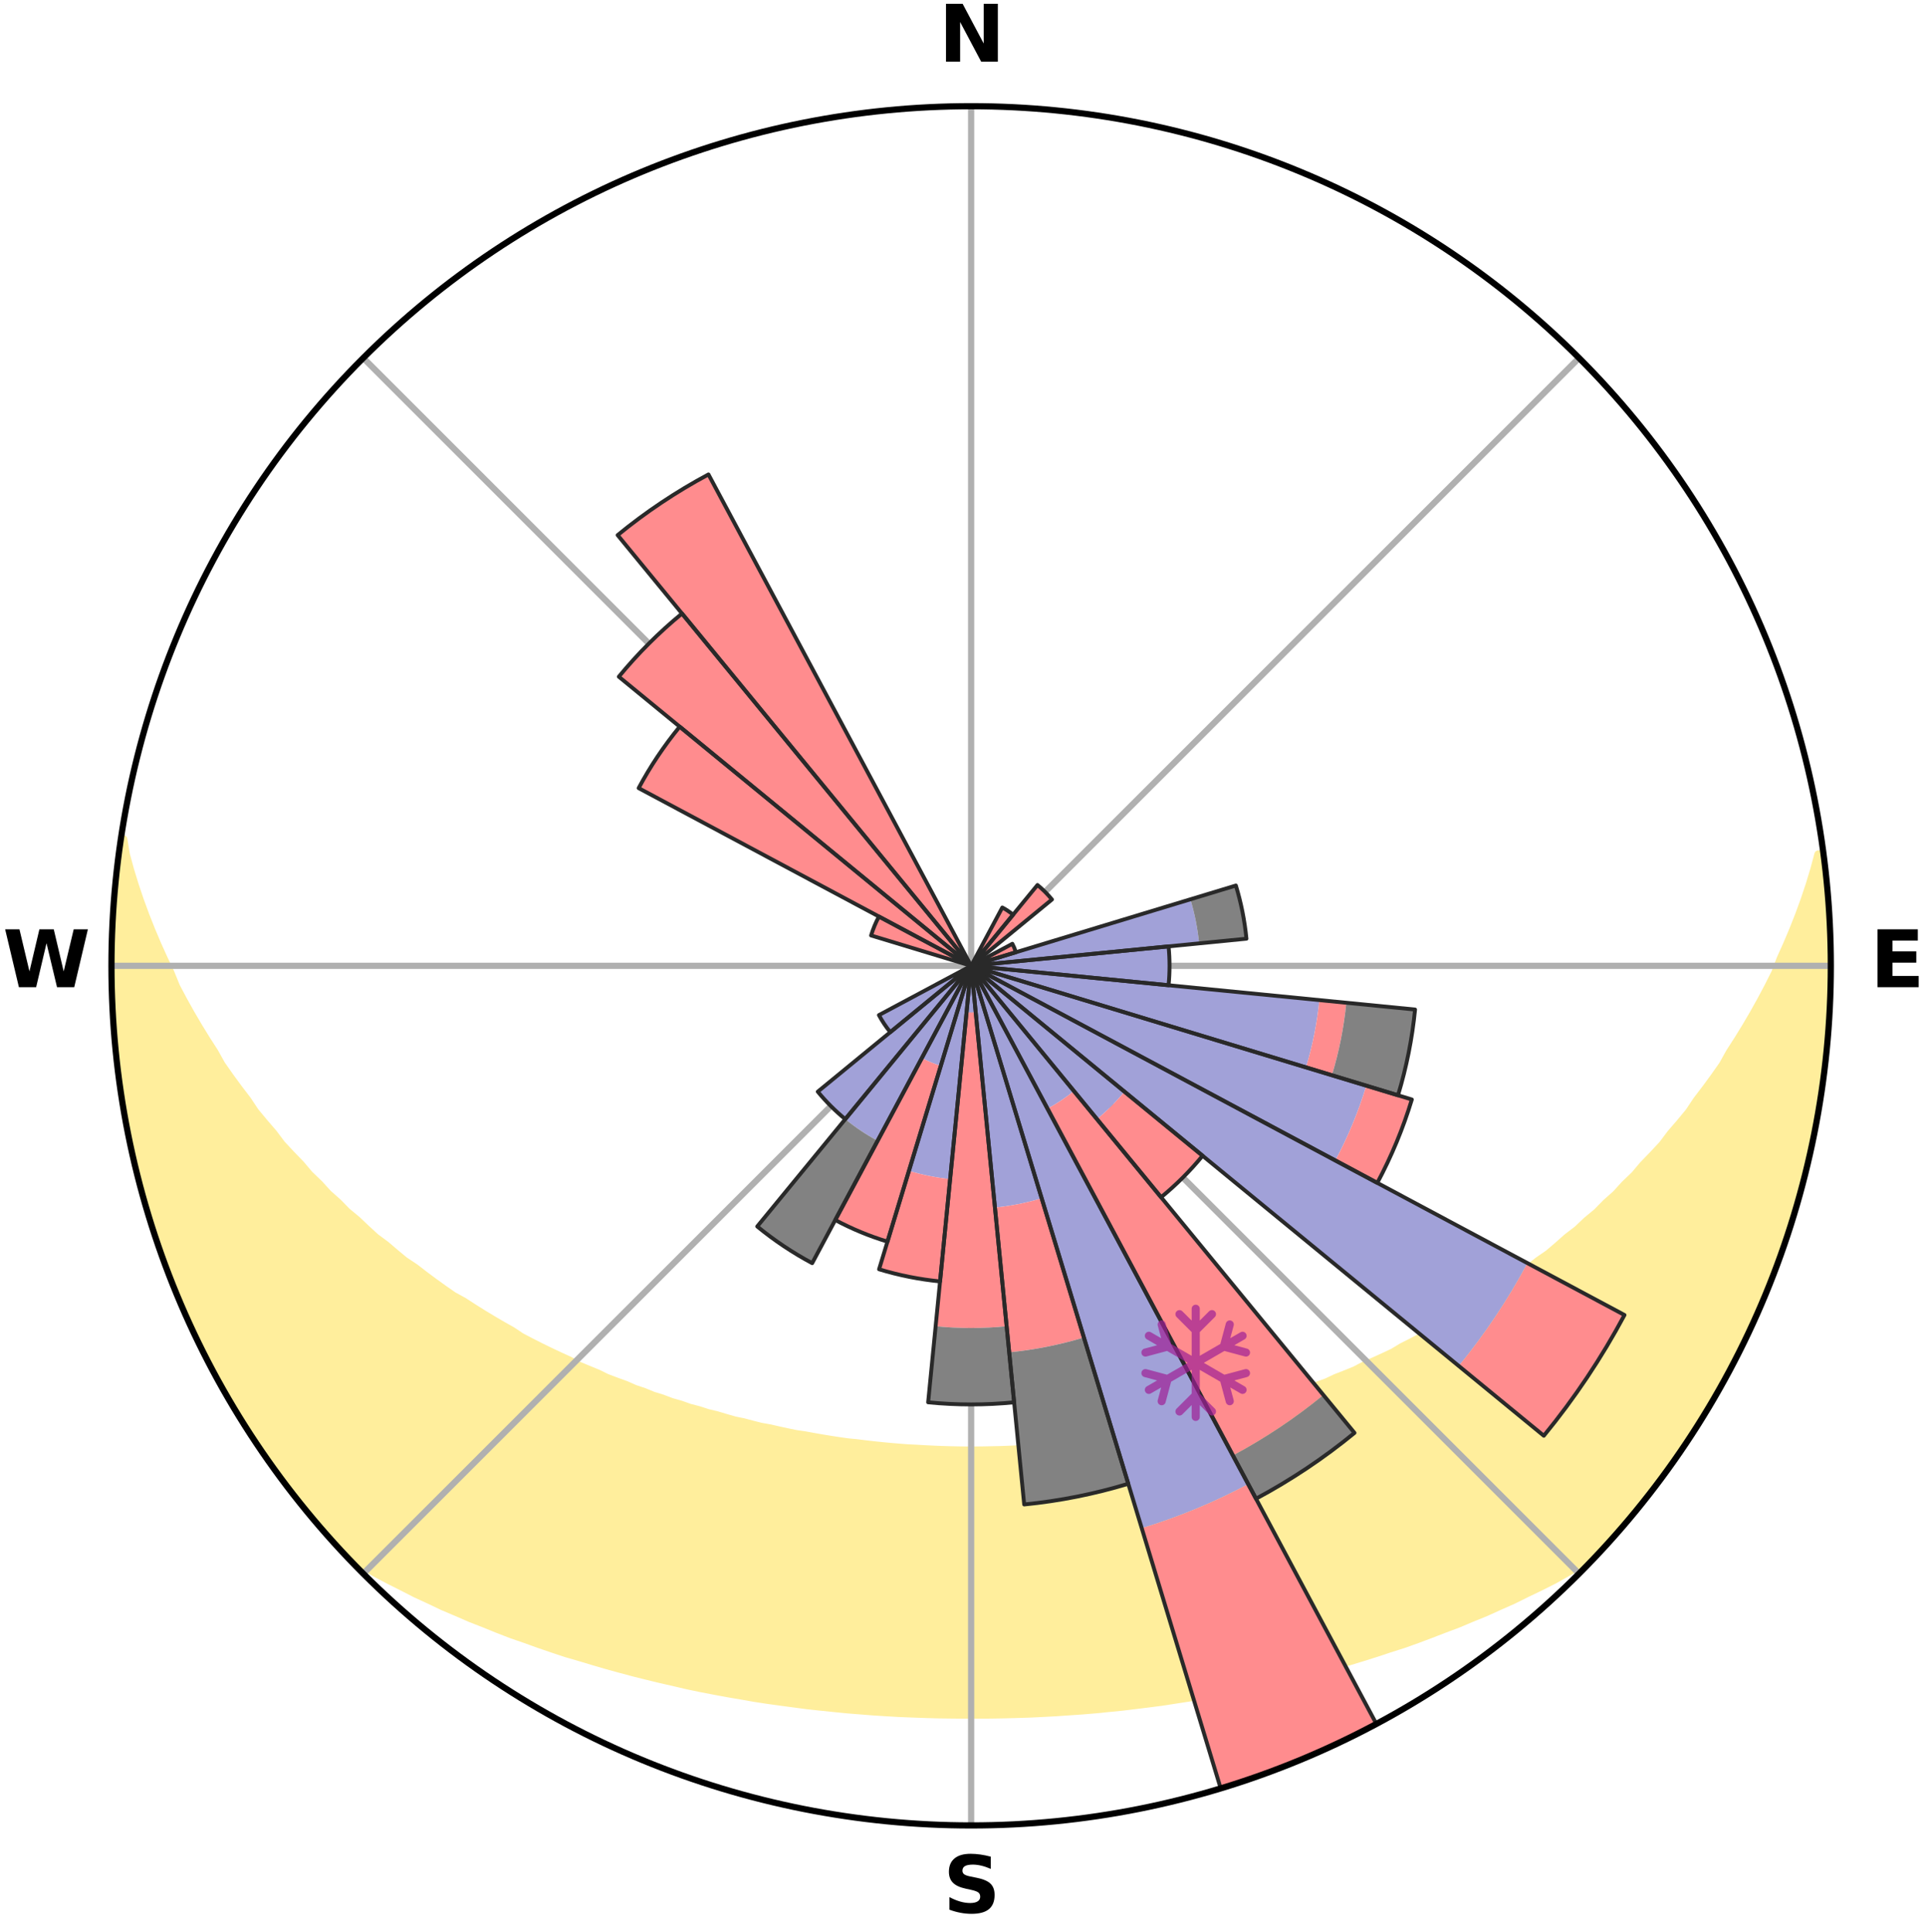 <?xml version="1.0" encoding="utf-8" standalone="no"?>
<!DOCTYPE svg PUBLIC "-//W3C//DTD SVG 1.1//EN"
  "http://www.w3.org/Graphics/SVG/1.1/DTD/svg11.dtd">
<svg xmlns:xlink="http://www.w3.org/1999/xlink" width="248.41pt" height="249.158pt" viewBox="0 0 248.41 249.158" xmlns="http://www.w3.org/2000/svg" version="1.1">
 <title>Ski Rose for Солнечная Долина (Solnechnaya Dolina)</title>
 <defs>
  <style type="text/css">*{stroke-linejoin: round; stroke-linecap: butt}</style>
 </defs>
 <g id="figure_1">
  <g id="patch_1">
   <path d="M 0 249.158 
L 248.41 249.158 
L 248.41 0 
L 0 0 
z
" style="fill: #ffffff"/>
  </g>
  <g id="axes_1">
   <g id="patch_2">
    <path d="M 236.135 124.579 
C 236.135 110.018 233.267 95.599 227.695 82.147 
C 222.122 68.695 213.955 56.471 203.659 46.175 
C 193.363 35.879 181.139 27.711 167.687 22.139 
C 154.235 16.567 139.815 13.699 125.255 13.699 
C 110.694 13.699 96.275 16.567 82.823 22.139 
C 69.371 27.711 57.147 35.879 46.851 46.175 
C 36.555 56.471 28.387 68.695 22.815 82.147 
C 17.243 95.599 14.375 110.018 14.375 124.579 
C 14.375 139.14 17.243 153.559 22.815 167.011 
C 28.387 180.463 36.555 192.687 46.851 202.983 
C 57.147 213.279 69.371 221.447 82.823 227.019 
C 96.275 232.591 110.694 235.459 125.255 235.459 
C 139.815 235.459 154.235 232.591 167.687 227.019 
C 181.139 221.447 193.363 213.279 203.659 202.983 
C 213.955 192.687 222.122 180.463 227.695 167.011 
C 233.267 153.559 236.135 139.14 236.135 124.579 
M 125.255 124.579 
C 125.255 124.579 125.255 124.579 125.255 124.579 
C 125.255 124.579 125.255 124.579 125.255 124.579 
C 125.255 124.579 125.255 124.579 125.255 124.579 
C 125.255 124.579 125.255 124.579 125.255 124.579 
C 125.255 124.579 125.255 124.579 125.255 124.579 
C 125.255 124.579 125.255 124.579 125.255 124.579 
C 125.255 124.579 125.255 124.579 125.255 124.579 
C 125.255 124.579 125.255 124.579 125.255 124.579 
C 125.255 124.579 125.255 124.579 125.255 124.579 
C 125.255 124.579 125.255 124.579 125.255 124.579 
C 125.255 124.579 125.255 124.579 125.255 124.579 
C 125.255 124.579 125.255 124.579 125.255 124.579 
C 125.255 124.579 125.255 124.579 125.255 124.579 
C 125.255 124.579 125.255 124.579 125.255 124.579 
C 125.255 124.579 125.255 124.579 125.255 124.579 
C 125.255 124.579 125.255 124.579 125.255 124.579 
z
" style="fill: #ffffff"/>
   </g>
   <g id="PolyCollection_1">
    <defs>
     <path id="m21cec133de" d="M 235.181 -139.051 
L 234.509 -138.963 
L 233.974 -136.966 
L 233.374 -134.99 
L 232.719 -133.037 
L 232.014 -131.109 
L 231.263 -129.207 
L 230.472 -127.334 
L 229.643 -125.49 
L 228.95 -123.674 
L 228.051 -121.887 
L 227.12 -120.132 
L 226.157 -118.408 
L 225.165 -116.716 
L 224.145 -115.057 
L 223.099 -113.431 
L 222.2 -111.816 
L 221.103 -110.254 
L 219.984 -108.727 
L 218.843 -107.234 
L 217.85 -105.74 
L 216.668 -104.313 
L 215.468 -102.921 
L 214.416 -101.52 
L 213.181 -100.195 
L 211.932 -98.904 
L 210.829 -97.597 
L 209.552 -96.373 
L 208.42 -95.129 
L 207.119 -93.971 
L 205.961 -92.788 
L 204.641 -91.696 
L 203.461 -90.574 
L 202.125 -89.548 
L 200.926 -88.486 
L 199.719 -87.453 
L 198.364 -86.521 
L 197.143 -85.547 
L 195.916 -84.601 
L 194.682 -83.683 
L 193.315 -82.872 
L 192.075 -82.01 
L 190.83 -81.176 
L 189.582 -80.368 
L 188.332 -79.586 
L 187.08 -78.831 
L 185.827 -78.1 
L 184.573 -77.395 
L 183.32 -76.714 
L 182.066 -76.057 
L 180.814 -75.424 
L 179.659 -74.727 
L 178.408 -74.139 
L 177.159 -73.573 
L 175.913 -73.029 
L 174.753 -72.418 
L 173.512 -71.916 
L 172.274 -71.434 
L 171.115 -70.884 
L 169.883 -70.441 
L 168.657 -70.015 
L 167.501 -69.523 
L 166.282 -69.134 
L 165.129 -68.678 
L 163.919 -68.322 
L 162.769 -67.901 
L 161.569 -67.577 
L 160.423 -67.189 
L 159.233 -66.895 
L 158.092 -66.539 
L 156.953 -66.199 
L 155.777 -65.946 
L 154.643 -65.635 
L 153.511 -65.339 
L 152.35 -65.124 
L 151.223 -64.855 
L 150.099 -64.601 
L 148.976 -64.36 
L 147.834 -64.189 
L 146.717 -63.973 
L 145.602 -63.769 
L 144.488 -63.578 
L 143.363 -63.447 
L 142.255 -63.278 
L 141.149 -63.121 
L 140.045 -62.975 
L 138.942 -62.841 
L 137.841 -62.718 
L 136.735 -62.638 
L 135.638 -62.534 
L 134.541 -62.442 
L 133.446 -62.36 
L 132.352 -62.288 
L 131.259 -62.227 
L 130.166 -62.177 
L 129.074 -62.136 
L 127.982 -62.113 
L 126.891 -62.09 
L 125.8 -62.077 
L 124.709 -62.077 
L 123.619 -62.091 
L 122.528 -62.114 
L 121.436 -62.148 
L 120.345 -62.192 
L 119.253 -62.246 
L 118.16 -62.31 
L 117.064 -62.363 
L 115.969 -62.446 
L 114.873 -62.539 
L 113.776 -62.643 
L 112.677 -62.758 
L 111.577 -62.883 
L 110.476 -63.021 
L 109.362 -63.128 
L 108.257 -63.285 
L 107.149 -63.455 
L 106.04 -63.636 
L 104.929 -63.83 
L 103.816 -64.036 
L 102.68 -64.199 
L 101.561 -64.429 
L 100.441 -64.673 
L 99.319 -64.93 
L 98.165 -65.136 
L 97.037 -65.419 
L 95.907 -65.717 
L 94.739 -65.959 
L 93.604 -66.285 
L 92.467 -66.627 
L 91.285 -66.909 
L 90.143 -67.282 
L 88.95 -67.592 
L 87.804 -67.997 
L 86.601 -68.338 
L 85.451 -68.777 
L 84.24 -69.15 
L 83.087 -69.624 
L 81.867 -70.032 
L 80.712 -70.544 
L 79.484 -70.988 
L 78.252 -71.452 
L 77.095 -72.022 
L 75.857 -72.525 
L 74.616 -73.048 
L 73.459 -73.68 
L 72.215 -74.246 
L 70.967 -74.834 
L 69.718 -75.444 
L 68.467 -76.078 
L 67.215 -76.735 
L 66.069 -77.501 
L 64.82 -78.206 
L 63.571 -78.935 
L 62.323 -79.69 
L 61.077 -80.471 
L 59.833 -81.278 
L 58.468 -82.031 
L 57.229 -82.893 
L 55.994 -83.781 
L 54.764 -84.697 
L 53.541 -85.641 
L 52.186 -86.542 
L 50.974 -87.544 
L 49.77 -88.575 
L 48.43 -89.568 
L 47.243 -90.659 
L 46.067 -91.778 
L 44.751 -92.868 
L 43.596 -94.048 
L 42.299 -95.203 
L 41.171 -96.445 
L 39.898 -97.666 
L 38.798 -98.969 
L 37.553 -100.257 
L 36.322 -101.579 
L 35.273 -102.976 
L 34.076 -104.365 
L 32.898 -105.789 
L 31.908 -107.278 
L 30.77 -108.768 
L 29.654 -110.291 
L 28.561 -111.849 
L 27.664 -113.46 
L 26.621 -115.082 
L 25.604 -116.736 
L 24.614 -118.424 
L 23.654 -120.143 
L 22.725 -121.894 
L 22.001 -123.678 
L 21.137 -125.488 
L 20.308 -127.327 
L 19.518 -129.196 
L 18.768 -131.092 
L 18.061 -133.015 
L 17.403 -134.964 
L 16.798 -136.936 
L 16.255 -138.929 
L 15.925 -140.918 
L 15.634 -140.962 
L 15.634 -140.962 
L 15.371 -139.045 
L 15.149 -137.124 
L 14.954 -135.2 
L 14.791 -133.273 
L 14.669 -131.343 
L 14.573 -129.412 
L 14.517 -127.479 
L 14.488 -125.546 
L 14.497 -123.612 
L 14.535 -121.68 
L 14.605 -119.748 
L 14.712 -117.818 
L 14.848 -115.89 
L 15.018 -113.964 
L 15.219 -112.042 
L 15.452 -110.123 
L 15.715 -108.208 
L 16.014 -106.298 
L 16.338 -104.393 
L 16.701 -102.493 
L 17.087 -100.599 
L 17.513 -98.713 
L 17.961 -96.831 
L 18.451 -94.96 
L 18.961 -93.093 
L 19.515 -91.239 
L 20.22 -89.435 
L 20.835 -87.602 
L 21.467 -85.774 
L 22.145 -83.963 
L 22.84 -82.157 
L 23.581 -80.37 
L 24.46 -78.644 
L 25.246 -76.877 
L 26.064 -75.124 
L 26.927 -73.393 
L 27.822 -71.677 
L 28.834 -70.027 
L 29.779 -68.339 
L 30.757 -66.671 
L 31.77 -65.022 
L 32.817 -63.396 
L 33.899 -61.792 
L 35.013 -60.21 
L 36.163 -58.655 
L 37.349 -57.126 
L 38.499 -55.571 
L 39.705 -54.057 
L 40.957 -52.582 
L 42.223 -51.119 
L 43.511 -49.675 
L 44.889 -48.315 
L 46.62 -47.305 
L 48.325 -46.295 
L 50.085 -45.366 
L 51.854 -44.476 
L 53.596 -43.583 
L 55.377 -42.763 
L 57.125 -41.931 
L 58.912 -41.174 
L 60.67 -40.41 
L 62.457 -39.713 
L 64.212 -39 
L 65.971 -38.321 
L 67.755 -37.706 
L 69.508 -37.073 
L 71.264 -36.474 
L 73.014 -35.892 
L 74.787 -35.377 
L 76.537 -34.851 
L 78.28 -34.341 
L 80.025 -33.862 
L 81.763 -33.397 
L 83.503 -32.962 
L 85.236 -32.541 
L 86.969 -32.149 
L 88.686 -31.743 
L 90.411 -31.385 
L 92.136 -31.054 
L 93.855 -30.735 
L 95.574 -30.442 
L 97.281 -30.14 
L 98.992 -29.877 
L 100.702 -29.64 
L 102.407 -29.413 
L 104.107 -29.187 
L 105.81 -29.003 
L 107.508 -28.828 
L 109.203 -28.658 
L 110.899 -28.524 
L 112.591 -28.39 
L 114.283 -28.281 
L 115.973 -28.183 
L 117.663 -28.115 
L 119.351 -28.054 
L 121.038 -28.007 
L 122.725 -27.985 
L 124.412 -27.971 
L 126.098 -27.972 
L 127.784 -27.981 
L 129.471 -28.01 
L 131.158 -28.055 
L 132.847 -28.108 
L 134.536 -28.189 
L 136.227 -28.281 
L 137.917 -28.398 
L 139.612 -28.515 
L 141.307 -28.656 
L 143.002 -28.826 
L 144.702 -28.993 
L 146.4 -29.199 
L 148.103 -29.409 
L 149.811 -29.628 
L 151.514 -29.892 
L 153.225 -30.155 
L 154.94 -30.429 
L 156.657 -30.728 
L 158.379 -31.04 
L 160.092 -31.403 
L 161.817 -31.762 
L 163.547 -32.133 
L 165.278 -32.533 
L 167.014 -32.946 
L 168.751 -33.388 
L 170.493 -33.845 
L 172.235 -34.331 
L 173.983 -34.834 
L 175.729 -35.366 
L 177.481 -35.917 
L 179.231 -36.498 
L 181.01 -37.062 
L 182.767 -37.688 
L 184.521 -38.346 
L 186.28 -39.026 
L 188.066 -39.695 
L 189.82 -40.436 
L 191.608 -41.162 
L 193.363 -41.957 
L 195.148 -42.745 
L 196.891 -43.609 
L 198.668 -44.463 
L 200.437 -45.353 
L 202.16 -46.32 
L 203.906 -47.289 
L 205.638 -48.299 
L 206.998 -49.676 
L 208.299 -51.108 
L 209.56 -52.576 
L 210.776 -54.081 
L 211.998 -55.58 
L 213.183 -57.109 
L 214.37 -58.637 
L 215.499 -60.208 
L 216.613 -61.79 
L 217.682 -63.403 
L 218.705 -65.045 
L 219.761 -66.665 
L 220.786 -68.307 
L 221.704 -70.01 
L 222.666 -71.689 
L 223.583 -73.392 
L 224.461 -75.116 
L 225.306 -76.857 
L 226.106 -78.619 
L 226.862 -80.399 
L 227.598 -82.187 
L 228.401 -83.949 
L 229.033 -85.778 
L 229.755 -87.574 
L 230.345 -89.416 
L 230.99 -91.241 
L 231.508 -93.105 
L 232.077 -94.955 
L 232.523 -96.838 
L 233.016 -98.708 
L 233.39 -100.606 
L 233.871 -102.481 
L 234.253 -104.377 
L 234.596 -106.282 
L 234.827 -108.203 
L 235.17 -110.108 
L 235.403 -112.029 
L 235.529 -113.961 
L 235.768 -115.881 
L 235.894 -117.812 
L 235.983 -119.745 
L 235.969 -121.68 
L 236.07 -123.612 
L 236.055 -125.546 
L 236.087 -127.481 
L 236.003 -129.414 
L 235.886 -131.346 
L 235.669 -133.269 
L 235.567 -135.201 
L 235.35 -137.123 
L 235.181 -139.051 
z
" style="stroke: #ffee9c"/>
    </defs>
    <g clip-path="url(#p6f3732b8d1)">
     <use xlink:href="#m21cec133de" x="0" y="249.158" style="fill: #ffee9c; stroke: #ffee9c"/>
    </g>
   </g>
   <g id="matplotlib.axis_1">
    <g id="xtick_1">
     <g id="line2d_1">
      <path d="M 125.255 124.579 
L 125.255 13.699 
" clip-path="url(#p6f3732b8d1)" style="fill: none; stroke: #b0b0b0; stroke-width: 0.8; stroke-linecap: square"/>
     </g>
     <g id="text_1">
      <!-- N -->
      <g transform="translate(121.07 7.958) scale(0.1 -0.1)">
       <defs>
        <path id="DejaVuSans-Bold-4e" d="M 588 4666 
L 1931 4666 
L 3628 1466 
L 3628 4666 
L 4769 4666 
L 4769 0 
L 3425 0 
L 1728 3200 
L 1728 0 
L 588 0 
L 588 4666 
z
" transform="scale(0.016)"/>
       </defs>
       <use xlink:href="#DejaVuSans-Bold-4e"/>
      </g>
     </g>
    </g>
    <g id="xtick_2">
     <g id="line2d_2">
      <path d="M 125.255 124.579 
L 203.659 46.175 
" clip-path="url(#p6f3732b8d1)" style="fill: none; stroke: #b0b0b0; stroke-width: 0.8; stroke-linecap: square"/>
     </g>
    </g>
    <g id="xtick_3">
     <g id="line2d_3">
      <path d="M 125.255 124.579 
L 236.135 124.579 
" clip-path="url(#p6f3732b8d1)" style="fill: none; stroke: #b0b0b0; stroke-width: 0.8; stroke-linecap: square"/>
     </g>
     <g id="text_2">
      <!-- E -->
      <g transform="translate(241.219 127.338) scale(0.1 -0.1)">
       <defs>
        <path id="DejaVuSans-Bold-45" d="M 588 4666 
L 3834 4666 
L 3834 3756 
L 1791 3756 
L 1791 2888 
L 3713 2888 
L 3713 1978 
L 1791 1978 
L 1791 909 
L 3903 909 
L 3903 0 
L 588 0 
L 588 4666 
z
" transform="scale(0.016)"/>
       </defs>
       <use xlink:href="#DejaVuSans-Bold-45"/>
      </g>
     </g>
    </g>
    <g id="xtick_4">
     <g id="line2d_4">
      <path d="M 125.255 124.579 
L 203.659 202.983 
" clip-path="url(#p6f3732b8d1)" style="fill: none; stroke: #b0b0b0; stroke-width: 0.8; stroke-linecap: square"/>
     </g>
    </g>
    <g id="xtick_5">
     <g id="line2d_5">
      <path d="M 125.255 124.579 
L 125.255 235.459 
" clip-path="url(#p6f3732b8d1)" style="fill: none; stroke: #b0b0b0; stroke-width: 0.8; stroke-linecap: square"/>
     </g>
     <g id="text_3">
      <!-- S -->
      <g transform="translate(121.654 246.718) scale(0.1 -0.1)">
       <defs>
        <path id="DejaVuSans-Bold-53" d="M 3834 4519 
L 3834 3531 
Q 3450 3703 3084 3790 
Q 2719 3878 2394 3878 
Q 1963 3878 1756 3759 
Q 1550 3641 1550 3391 
Q 1550 3203 1689 3098 
Q 1828 2994 2194 2919 
L 2706 2816 
Q 3484 2659 3812 2340 
Q 4141 2022 4141 1434 
Q 4141 663 3683 286 
Q 3225 -91 2284 -91 
Q 1841 -91 1394 -6 
Q 947 78 500 244 
L 500 1259 
Q 947 1022 1364 901 
Q 1781 781 2169 781 
Q 2563 781 2772 912 
Q 2981 1044 2981 1288 
Q 2981 1506 2839 1625 
Q 2697 1744 2272 1838 
L 1806 1941 
Q 1106 2091 782 2419 
Q 459 2747 459 3303 
Q 459 4000 909 4375 
Q 1359 4750 2203 4750 
Q 2588 4750 2994 4692 
Q 3400 4634 3834 4519 
z
" transform="scale(0.016)"/>
       </defs>
       <use xlink:href="#DejaVuSans-Bold-53"/>
      </g>
     </g>
    </g>
    <g id="xtick_6">
     <g id="line2d_6">
      <path d="M 125.255 124.579 
L 46.851 202.983 
" clip-path="url(#p6f3732b8d1)" style="fill: none; stroke: #b0b0b0; stroke-width: 0.8; stroke-linecap: square"/>
     </g>
    </g>
    <g id="xtick_7">
     <g id="line2d_7">
      <path d="M 125.255 124.579 
L 14.375 124.579 
" clip-path="url(#p6f3732b8d1)" style="fill: none; stroke: #b0b0b0; stroke-width: 0.8; stroke-linecap: square"/>
     </g>
     <g id="text_4">
      <!-- W -->
      <g transform="translate(0.36 127.338) scale(0.1 -0.1)">
       <defs>
        <path id="DejaVuSans-Bold-57" d="M 191 4666 
L 1344 4666 
L 2150 1275 
L 2950 4666 
L 4109 4666 
L 4909 1275 
L 5716 4666 
L 6859 4666 
L 5759 0 
L 4372 0 
L 3525 3547 
L 2688 0 
L 1300 0 
L 191 4666 
z
" transform="scale(0.016)"/>
       </defs>
       <use xlink:href="#DejaVuSans-Bold-57"/>
      </g>
     </g>
    </g>
    <g id="xtick_8">
     <g id="line2d_8">
      <path d="M 125.255 124.579 
L 46.851 46.175 
" clip-path="url(#p6f3732b8d1)" style="fill: none; stroke: #b0b0b0; stroke-width: 0.8; stroke-linecap: square"/>
     </g>
    </g>
   </g>
   <g id="matplotlib.axis_2"/>
   <g id="patch_3">
    <path d="M 125.255 124.579 
C 125.255 124.579 125.255 124.579 125.255 124.579 
C 125.255 124.579 125.255 124.579 125.255 124.579 
L 125.255 124.579 
C 125.255 124.579 125.255 124.579 125.255 124.579 
C 125.255 124.579 125.255 124.579 125.255 124.579 
z
" clip-path="url(#p6f3732b8d1)" style="fill: #d9d9d9"/>
   </g>
   <g id="patch_4">
    <path d="M 125.255 124.579 
C 125.255 124.579 125.255 124.579 125.255 124.579 
C 125.255 124.579 125.255 124.579 125.255 124.579 
L 125.255 124.579 
C 125.255 124.579 125.255 124.579 125.255 124.579 
C 125.255 124.579 125.255 124.579 125.255 124.579 
z
" clip-path="url(#p6f3732b8d1)" style="fill: #d9d9d9"/>
   </g>
   <g id="patch_5">
    <path d="M 125.255 124.579 
C 125.255 124.579 125.255 124.579 125.255 124.579 
C 125.255 124.579 125.255 124.579 125.255 124.579 
L 125.255 124.579 
C 125.255 124.579 125.255 124.579 125.255 124.579 
C 125.255 124.579 125.255 124.579 125.255 124.579 
z
" clip-path="url(#p6f3732b8d1)" style="fill: #d9d9d9"/>
   </g>
   <g id="patch_6">
    <path d="M 125.255 124.579 
C 125.255 124.579 125.255 124.579 125.255 124.579 
C 125.255 124.579 125.255 124.579 125.255 124.579 
L 125.255 124.579 
C 125.255 124.579 125.255 124.579 125.255 124.579 
C 125.255 124.579 125.255 124.579 125.255 124.579 
z
" clip-path="url(#p6f3732b8d1)" style="fill: #d9d9d9"/>
   </g>
   <g id="patch_7">
    <path d="M 125.255 124.579 
C 125.255 124.579 125.255 124.579 125.255 124.579 
C 125.255 124.579 125.255 124.579 125.255 124.579 
L 125.255 124.579 
C 125.255 124.579 125.255 124.579 125.255 124.579 
C 125.255 124.579 125.255 124.579 125.255 124.579 
z
" clip-path="url(#p6f3732b8d1)" style="fill: #d9d9d9"/>
   </g>
   <g id="patch_8">
    <path d="M 125.255 124.579 
C 125.255 124.579 125.255 124.579 125.255 124.579 
C 125.255 124.579 125.255 124.579 125.255 124.579 
L 125.255 124.579 
C 125.255 124.579 125.255 124.579 125.255 124.579 
C 125.255 124.579 125.255 124.579 125.255 124.579 
z
" clip-path="url(#p6f3732b8d1)" style="fill: #d9d9d9"/>
   </g>
   <g id="patch_9">
    <path d="M 125.255 124.579 
C 125.255 124.579 125.255 124.579 125.255 124.579 
C 125.255 124.579 125.255 124.579 125.255 124.579 
L 125.255 124.579 
C 125.255 124.579 125.255 124.579 125.255 124.579 
C 125.255 124.579 125.255 124.579 125.255 124.579 
z
" clip-path="url(#p6f3732b8d1)" style="fill: #d9d9d9"/>
   </g>
   <g id="patch_10">
    <path d="M 125.255 124.579 
C 125.255 124.579 125.255 124.579 125.255 124.579 
C 125.255 124.579 125.255 124.579 125.255 124.579 
L 125.255 124.579 
C 125.255 124.579 125.255 124.579 125.255 124.579 
C 125.255 124.579 125.255 124.579 125.255 124.579 
z
" clip-path="url(#p6f3732b8d1)" style="fill: #d9d9d9"/>
   </g>
   <g id="patch_11">
    <path d="M 125.255 124.579 
C 125.255 124.579 125.255 124.579 125.255 124.579 
C 125.255 124.579 125.255 124.579 125.255 124.579 
L 125.255 124.579 
C 125.255 124.579 125.255 124.579 125.255 124.579 
C 125.255 124.579 125.255 124.579 125.255 124.579 
z
" clip-path="url(#p6f3732b8d1)" style="fill: #d9d9d9"/>
   </g>
   <g id="patch_12">
    <path d="M 125.255 124.579 
C 125.255 124.579 125.255 124.579 125.255 124.579 
C 125.255 124.579 125.255 124.579 125.255 124.579 
L 125.255 124.579 
C 125.255 124.579 125.255 124.579 125.255 124.579 
C 125.255 124.579 125.255 124.579 125.255 124.579 
z
" clip-path="url(#p6f3732b8d1)" style="fill: #d9d9d9"/>
   </g>
   <g id="patch_13">
    <path d="M 125.255 124.579 
C 125.255 124.579 125.255 124.579 125.255 124.579 
C 125.255 124.579 125.255 124.579 125.255 124.579 
L 125.255 124.579 
C 125.255 124.579 125.255 124.579 125.255 124.579 
C 125.255 124.579 125.255 124.579 125.255 124.579 
z
" clip-path="url(#p6f3732b8d1)" style="fill: #d9d9d9"/>
   </g>
   <g id="patch_14">
    <path d="M 125.255 124.579 
C 125.255 124.579 125.255 124.579 125.255 124.579 
C 125.255 124.579 125.255 124.579 125.255 124.579 
L 125.255 124.579 
C 125.255 124.579 125.255 124.579 125.255 124.579 
C 125.255 124.579 125.255 124.579 125.255 124.579 
z
" clip-path="url(#p6f3732b8d1)" style="fill: #d9d9d9"/>
   </g>
   <g id="patch_15">
    <path d="M 125.255 124.579 
C 125.255 124.579 125.255 124.579 125.255 124.579 
C 125.255 124.579 125.255 124.579 125.255 124.579 
L 125.255 124.579 
C 125.255 124.579 125.255 124.579 125.255 124.579 
C 125.255 124.579 125.255 124.579 125.255 124.579 
z
" clip-path="url(#p6f3732b8d1)" style="fill: #d9d9d9"/>
   </g>
   <g id="patch_16">
    <path d="M 125.255 124.579 
C 125.255 124.579 125.255 124.579 125.255 124.579 
C 125.255 124.579 125.255 124.579 125.255 124.579 
L 125.255 124.579 
C 125.255 124.579 125.255 124.579 125.255 124.579 
C 125.255 124.579 125.255 124.579 125.255 124.579 
z
" clip-path="url(#p6f3732b8d1)" style="fill: #d9d9d9"/>
   </g>
   <g id="patch_17">
    <path d="M 125.255 124.579 
C 125.255 124.579 125.255 124.579 125.255 124.579 
C 125.255 124.579 125.255 124.579 125.255 124.579 
L 125.255 124.579 
C 125.255 124.579 125.255 124.579 125.255 124.579 
C 125.255 124.579 125.255 124.579 125.255 124.579 
z
" clip-path="url(#p6f3732b8d1)" style="fill: #d9d9d9"/>
   </g>
   <g id="patch_18">
    <path d="M 125.255 124.579 
C 125.255 124.579 125.255 124.579 125.255 124.579 
C 125.255 124.579 125.255 124.579 125.255 124.579 
L 125.255 124.579 
C 125.255 124.579 125.255 124.579 125.255 124.579 
C 125.255 124.579 125.255 124.579 125.255 124.579 
z
" clip-path="url(#p6f3732b8d1)" style="fill: #d9d9d9"/>
   </g>
   <g id="patch_19">
    <path d="M 125.255 124.579 
C 125.255 124.579 125.255 124.579 125.255 124.579 
C 125.255 124.579 125.255 124.579 125.255 124.579 
L 125.255 124.579 
C 125.255 124.579 125.255 124.579 125.255 124.579 
C 125.255 124.579 125.255 124.579 125.255 124.579 
z
" clip-path="url(#p6f3732b8d1)" style="fill: #d9d9d9"/>
   </g>
   <g id="patch_20">
    <path d="M 125.255 124.579 
C 125.255 124.579 125.255 124.579 125.255 124.579 
C 125.255 124.579 125.255 124.579 125.255 124.579 
L 125.255 124.579 
C 125.255 124.579 125.255 124.579 125.255 124.579 
C 125.255 124.579 125.255 124.579 125.255 124.579 
z
" clip-path="url(#p6f3732b8d1)" style="fill: #d9d9d9"/>
   </g>
   <g id="patch_21">
    <path d="M 125.255 124.579 
C 125.255 124.579 125.255 124.579 125.255 124.579 
C 125.255 124.579 125.255 124.579 125.255 124.579 
L 125.255 124.579 
C 125.255 124.579 125.255 124.579 125.255 124.579 
C 125.255 124.579 125.255 124.579 125.255 124.579 
z
" clip-path="url(#p6f3732b8d1)" style="fill: #d9d9d9"/>
   </g>
   <g id="patch_22">
    <path d="M 125.255 124.579 
C 125.255 124.579 125.255 124.579 125.255 124.579 
C 125.255 124.579 125.255 124.579 125.255 124.579 
L 125.255 124.579 
C 125.255 124.579 125.255 124.579 125.255 124.579 
C 125.255 124.579 125.255 124.579 125.255 124.579 
z
" clip-path="url(#p6f3732b8d1)" style="fill: #d9d9d9"/>
   </g>
   <g id="patch_23">
    <path d="M 125.255 124.579 
C 125.255 124.579 125.255 124.579 125.255 124.579 
C 125.255 124.579 125.255 124.579 125.255 124.579 
L 125.255 124.579 
C 125.255 124.579 125.255 124.579 125.255 124.579 
C 125.255 124.579 125.255 124.579 125.255 124.579 
z
" clip-path="url(#p6f3732b8d1)" style="fill: #d9d9d9"/>
   </g>
   <g id="patch_24">
    <path d="M 125.255 124.579 
C 125.255 124.579 125.255 124.579 125.255 124.579 
C 125.255 124.579 125.255 124.579 125.255 124.579 
L 125.255 124.579 
C 125.255 124.579 125.255 124.579 125.255 124.579 
C 125.255 124.579 125.255 124.579 125.255 124.579 
z
" clip-path="url(#p6f3732b8d1)" style="fill: #d9d9d9"/>
   </g>
   <g id="patch_25">
    <path d="M 125.255 124.579 
C 125.255 124.579 125.255 124.579 125.255 124.579 
C 125.255 124.579 125.255 124.579 125.255 124.579 
L 125.255 124.579 
C 125.255 124.579 125.255 124.579 125.255 124.579 
C 125.255 124.579 125.255 124.579 125.255 124.579 
z
" clip-path="url(#p6f3732b8d1)" style="fill: #d9d9d9"/>
   </g>
   <g id="patch_26">
    <path d="M 125.255 124.579 
C 125.255 124.579 125.255 124.579 125.255 124.579 
C 125.255 124.579 125.255 124.579 125.255 124.579 
L 125.255 124.579 
C 125.255 124.579 125.255 124.579 125.255 124.579 
C 125.255 124.579 125.255 124.579 125.255 124.579 
z
" clip-path="url(#p6f3732b8d1)" style="fill: #d9d9d9"/>
   </g>
   <g id="patch_27">
    <path d="M 125.255 124.579 
C 125.255 124.579 125.255 124.579 125.255 124.579 
C 125.255 124.579 125.255 124.579 125.255 124.579 
L 125.255 124.579 
C 125.255 124.579 125.255 124.579 125.255 124.579 
C 125.255 124.579 125.255 124.579 125.255 124.579 
z
" clip-path="url(#p6f3732b8d1)" style="fill: #d9d9d9"/>
   </g>
   <g id="patch_28">
    <path d="M 125.255 124.579 
C 125.255 124.579 125.255 124.579 125.255 124.579 
C 125.255 124.579 125.255 124.579 125.255 124.579 
L 125.255 124.579 
C 125.255 124.579 125.255 124.579 125.255 124.579 
C 125.255 124.579 125.255 124.579 125.255 124.579 
z
" clip-path="url(#p6f3732b8d1)" style="fill: #d9d9d9"/>
   </g>
   <g id="patch_29">
    <path d="M 125.255 124.579 
C 125.255 124.579 125.255 124.579 125.255 124.579 
C 125.255 124.579 125.255 124.579 125.255 124.579 
L 125.255 124.579 
C 125.255 124.579 125.255 124.579 125.255 124.579 
C 125.255 124.579 125.255 124.579 125.255 124.579 
z
" clip-path="url(#p6f3732b8d1)" style="fill: #d9d9d9"/>
   </g>
   <g id="patch_30">
    <path d="M 125.255 124.579 
C 125.255 124.579 125.255 124.579 125.255 124.579 
C 125.255 124.579 125.255 124.579 125.255 124.579 
L 125.255 124.579 
C 125.255 124.579 125.255 124.579 125.255 124.579 
C 125.255 124.579 125.255 124.579 125.255 124.579 
z
" clip-path="url(#p6f3732b8d1)" style="fill: #d9d9d9"/>
   </g>
   <g id="patch_31">
    <path d="M 125.255 124.579 
C 125.255 124.579 125.255 124.579 125.255 124.579 
C 125.255 124.579 125.255 124.579 125.255 124.579 
L 125.255 124.579 
C 125.255 124.579 125.255 124.579 125.255 124.579 
C 125.255 124.579 125.255 124.579 125.255 124.579 
z
" clip-path="url(#p6f3732b8d1)" style="fill: #d9d9d9"/>
   </g>
   <g id="patch_32">
    <path d="M 125.255 124.579 
C 125.255 124.579 125.255 124.579 125.255 124.579 
C 125.255 124.579 125.255 124.579 125.255 124.579 
L 125.255 124.579 
C 125.255 124.579 125.255 124.579 125.255 124.579 
C 125.255 124.579 125.255 124.579 125.255 124.579 
z
" clip-path="url(#p6f3732b8d1)" style="fill: #d9d9d9"/>
   </g>
   <g id="patch_33">
    <path d="M 125.255 124.579 
C 125.255 124.579 125.255 124.579 125.255 124.579 
C 125.255 124.579 125.255 124.579 125.255 124.579 
L 125.255 124.579 
C 125.255 124.579 125.255 124.579 125.255 124.579 
C 125.255 124.579 125.255 124.579 125.255 124.579 
z
" clip-path="url(#p6f3732b8d1)" style="fill: #d9d9d9"/>
   </g>
   <g id="patch_34">
    <path d="M 125.255 124.579 
C 125.255 124.579 125.255 124.579 125.255 124.579 
C 125.255 124.579 125.255 124.579 125.255 124.579 
L 125.255 124.579 
C 125.255 124.579 125.255 124.579 125.255 124.579 
C 125.255 124.579 125.255 124.579 125.255 124.579 
z
" clip-path="url(#p6f3732b8d1)" style="fill: #d9d9d9"/>
   </g>
   <g id="patch_35">
    <path d="M 125.255 124.579 
C 125.255 124.579 125.255 124.579 125.255 124.579 
C 125.255 124.579 125.255 124.579 125.255 124.579 
L 125.255 124.579 
C 125.255 124.579 125.255 124.579 125.255 124.579 
C 125.255 124.579 125.255 124.579 125.255 124.579 
z
" clip-path="url(#p6f3732b8d1)" style="fill: #a1a1d8"/>
   </g>
   <g id="patch_36">
    <path d="M 125.255 124.579 
C 125.255 124.579 125.255 124.579 125.255 124.579 
C 125.255 124.579 125.255 124.579 125.255 124.579 
L 125.255 124.579 
C 125.255 124.579 125.255 124.579 125.255 124.579 
C 125.255 124.579 125.255 124.579 125.255 124.579 
z
" clip-path="url(#p6f3732b8d1)" style="fill: #a1a1d8"/>
   </g>
   <g id="patch_37">
    <path d="M 125.255 124.579 
C 125.255 124.579 125.255 124.579 125.255 124.579 
C 125.255 124.579 125.255 124.579 125.255 124.579 
L 125.255 124.579 
C 125.255 124.579 125.255 124.579 125.255 124.579 
C 125.255 124.579 125.255 124.579 125.255 124.579 
z
" clip-path="url(#p6f3732b8d1)" style="fill: #a1a1d8"/>
   </g>
   <g id="patch_38">
    <path d="M 125.255 124.579 
C 125.255 124.579 125.255 124.579 125.255 124.579 
C 125.255 124.579 125.255 124.579 125.255 124.579 
L 125.255 124.579 
C 125.255 124.579 125.255 124.579 125.255 124.579 
C 125.255 124.579 125.255 124.579 125.255 124.579 
z
" clip-path="url(#p6f3732b8d1)" style="fill: #a1a1d8"/>
   </g>
   <g id="patch_39">
    <path d="M 125.255 124.579 
C 125.255 124.579 125.255 124.579 125.255 124.579 
C 125.255 124.579 125.255 124.579 125.255 124.579 
L 125.255 124.579 
C 125.255 124.579 125.255 124.579 125.255 124.579 
C 125.255 124.579 125.255 124.579 125.255 124.579 
z
" clip-path="url(#p6f3732b8d1)" style="fill: #a1a1d8"/>
   </g>
   <g id="patch_40">
    <path d="M 125.255 124.579 
C 125.255 124.579 125.255 124.579 125.255 124.579 
C 125.255 124.579 125.255 124.579 125.255 124.579 
L 125.255 124.579 
C 125.255 124.579 125.255 124.579 125.255 124.579 
C 125.255 124.579 125.255 124.579 125.255 124.579 
z
" clip-path="url(#p6f3732b8d1)" style="fill: #a1a1d8"/>
   </g>
   <g id="patch_41">
    <path d="M 125.255 124.579 
C 125.255 124.579 125.255 124.579 125.255 124.579 
C 125.255 124.579 125.255 124.579 125.255 124.579 
L 125.255 124.579 
C 125.255 124.579 125.255 124.579 125.255 124.579 
C 125.255 124.579 125.255 124.579 125.255 124.579 
z
" clip-path="url(#p6f3732b8d1)" style="fill: #a1a1d8"/>
   </g>
   <g id="patch_42">
    <path d="M 125.255 124.579 
C 125.255 124.579 125.255 124.579 125.255 124.579 
C 125.255 124.579 125.255 124.579 125.255 124.579 
L 154.659 121.683 
C 154.564 120.721 154.422 119.763 154.233 118.815 
C 154.045 117.866 153.809 116.928 153.529 116.002 
z
" clip-path="url(#p6f3732b8d1)" style="fill: #a1a1d8"/>
   </g>
   <g id="patch_43">
    <path d="M 125.255 124.579 
C 125.255 124.579 125.255 124.579 125.255 124.579 
C 125.255 124.579 125.255 124.579 125.255 124.579 
L 150.719 127.087 
C 150.801 126.254 150.843 125.417 150.843 124.579 
C 150.843 123.742 150.801 122.905 150.719 122.071 
z
" clip-path="url(#p6f3732b8d1)" style="fill: #a1a1d8"/>
   </g>
   <g id="patch_44">
    <path d="M 125.255 124.579 
C 125.255 124.579 125.255 124.579 125.255 124.579 
C 125.255 124.579 125.255 124.579 125.255 124.579 
L 168.444 137.68 
C 168.873 136.267 169.232 134.833 169.52 133.384 
C 169.808 131.935 170.025 130.473 170.17 129.003 
z
" clip-path="url(#p6f3732b8d1)" style="fill: #a1a1d8"/>
   </g>
   <g id="patch_45">
    <path d="M 125.255 124.579 
C 125.255 124.579 125.255 124.579 125.255 124.579 
C 125.255 124.579 125.255 124.579 125.255 124.579 
L 172.23 149.688 
C 173.052 148.15 173.798 146.573 174.465 144.963 
C 175.133 143.352 175.72 141.709 176.226 140.041 
z
" clip-path="url(#p6f3732b8d1)" style="fill: #a1a1d8"/>
   </g>
   <g id="patch_46">
    <path d="M 125.255 124.579 
C 125.255 124.579 125.255 124.579 125.255 124.579 
C 125.255 124.579 125.255 124.579 125.255 124.579 
L 188.15 176.196 
C 189.839 174.137 191.427 171.997 192.906 169.782 
C 194.386 167.568 195.756 165.282 197.011 162.934 
z
" clip-path="url(#p6f3732b8d1)" style="fill: #a1a1d8"/>
   </g>
   <g id="patch_47">
    <path d="M 125.255 124.579 
C 125.255 124.579 125.255 124.579 125.255 124.579 
C 125.255 124.579 125.255 124.579 125.255 124.579 
L 141.488 144.359 
C 142.135 143.827 142.756 143.265 143.348 142.672 
C 143.94 142.08 144.503 141.459 145.034 140.812 
z
" clip-path="url(#p6f3732b8d1)" style="fill: #a1a1d8"/>
   </g>
   <g id="patch_48">
    <path d="M 125.255 124.579 
C 125.255 124.579 125.255 124.579 125.255 124.579 
C 125.255 124.579 125.255 124.579 125.255 124.579 
L 135.103 143.004 
C 135.706 142.682 136.293 142.33 136.862 141.95 
C 137.431 141.57 137.98 141.163 138.509 140.729 
z
" clip-path="url(#p6f3732b8d1)" style="fill: #a1a1d8"/>
   </g>
   <g id="patch_49">
    <path d="M 125.255 124.579 
C 125.255 124.579 125.255 124.579 125.255 124.579 
C 125.255 124.579 125.255 124.579 125.255 124.579 
L 147.261 197.124 
C 149.636 196.404 151.973 195.567 154.266 194.618 
C 156.558 193.668 158.803 192.607 160.991 191.437 
z
" clip-path="url(#p6f3732b8d1)" style="fill: #a1a1d8"/>
   </g>
   <g id="patch_50">
    <path d="M 125.255 124.579 
C 125.255 124.579 125.255 124.579 125.255 124.579 
C 125.255 124.579 125.255 124.579 125.255 124.579 
L 128.327 155.767 
C 129.347 155.666 130.363 155.515 131.369 155.315 
C 132.375 155.115 133.37 154.866 134.352 154.568 
z
" clip-path="url(#p6f3732b8d1)" style="fill: #a1a1d8"/>
   </g>
   <g id="patch_51">
    <path d="M 125.255 124.579 
C 125.255 124.579 125.255 124.579 125.255 124.579 
C 125.255 124.579 125.255 124.579 125.255 124.579 
L 124.664 130.581 
C 124.86 130.6 125.057 130.61 125.255 130.61 
C 125.452 130.61 125.65 130.6 125.846 130.581 
z
" clip-path="url(#p6f3732b8d1)" style="fill: #a1a1d8"/>
   </g>
   <g id="patch_52">
    <path d="M 125.255 124.579 
C 125.255 124.579 125.255 124.579 125.255 124.579 
C 125.255 124.579 125.255 124.579 125.255 124.579 
L 117.232 151.027 
C 118.098 151.289 118.976 151.509 119.863 151.686 
C 120.75 151.862 121.646 151.995 122.546 152.084 
z
" clip-path="url(#p6f3732b8d1)" style="fill: #a1a1d8"/>
   </g>
   <g id="patch_53">
    <path d="M 125.255 124.579 
C 125.255 124.579 125.255 124.579 125.255 124.579 
C 125.255 124.579 125.255 124.579 125.255 124.579 
L 118.898 136.473 
C 119.287 136.681 119.686 136.869 120.094 137.038 
C 120.502 137.207 120.918 137.356 121.34 137.484 
z
" clip-path="url(#p6f3732b8d1)" style="fill: #a1a1d8"/>
   </g>
   <g id="patch_54">
    <path d="M 125.255 124.579 
C 125.255 124.579 125.255 124.579 125.255 124.579 
C 125.255 124.579 125.255 124.579 125.255 124.579 
L 109.022 144.359 
C 109.67 144.89 110.343 145.389 111.039 145.854 
C 111.735 146.32 112.454 146.751 113.193 147.145 
z
" clip-path="url(#p6f3732b8d1)" style="fill: #a1a1d8"/>
   </g>
   <g id="patch_55">
    <path d="M 125.255 124.579 
C 125.255 124.579 125.255 124.579 125.255 124.579 
C 125.255 124.579 125.255 124.579 125.255 124.579 
L 105.475 140.812 
C 106.007 141.459 106.569 142.08 107.162 142.672 
C 107.754 143.265 108.375 143.827 109.022 144.359 
z
" clip-path="url(#p6f3732b8d1)" style="fill: #a1a1d8"/>
   </g>
   <g id="patch_56">
    <path d="M 125.255 124.579 
C 125.255 124.579 125.255 124.579 125.255 124.579 
C 125.255 124.579 125.255 124.579 125.255 124.579 
L 113.361 130.936 
C 113.569 131.326 113.796 131.704 114.042 132.071 
C 114.287 132.438 114.55 132.793 114.83 133.134 
z
" clip-path="url(#p6f3732b8d1)" style="fill: #a1a1d8"/>
   </g>
   <g id="patch_57">
    <path d="M 125.255 124.579 
C 125.255 124.579 125.255 124.579 125.255 124.579 
C 125.255 124.579 125.255 124.579 125.255 124.579 
L 125.255 124.579 
C 125.255 124.579 125.255 124.579 125.255 124.579 
C 125.255 124.579 125.255 124.579 125.255 124.579 
z
" clip-path="url(#p6f3732b8d1)" style="fill: #a1a1d8"/>
   </g>
   <g id="patch_58">
    <path d="M 125.255 124.579 
C 125.255 124.579 125.255 124.579 125.255 124.579 
C 125.255 124.579 125.255 124.579 125.255 124.579 
L 125.255 124.579 
C 125.255 124.579 125.255 124.579 125.255 124.579 
C 125.255 124.579 125.255 124.579 125.255 124.579 
z
" clip-path="url(#p6f3732b8d1)" style="fill: #a1a1d8"/>
   </g>
   <g id="patch_59">
    <path d="M 125.255 124.579 
C 125.255 124.579 125.255 124.579 125.255 124.579 
C 125.255 124.579 125.255 124.579 125.255 124.579 
L 125.255 124.579 
C 125.255 124.579 125.255 124.579 125.255 124.579 
C 125.255 124.579 125.255 124.579 125.255 124.579 
z
" clip-path="url(#p6f3732b8d1)" style="fill: #a1a1d8"/>
   </g>
   <g id="patch_60">
    <path d="M 125.255 124.579 
C 125.255 124.579 125.255 124.579 125.255 124.579 
C 125.255 124.579 125.255 124.579 125.255 124.579 
L 125.255 124.579 
C 125.255 124.579 125.255 124.579 125.255 124.579 
C 125.255 124.579 125.255 124.579 125.255 124.579 
z
" clip-path="url(#p6f3732b8d1)" style="fill: #a1a1d8"/>
   </g>
   <g id="patch_61">
    <path d="M 125.255 124.579 
C 125.255 124.579 125.255 124.579 125.255 124.579 
C 125.255 124.579 125.255 124.579 125.255 124.579 
L 125.255 124.579 
C 125.255 124.579 125.255 124.579 125.255 124.579 
C 125.255 124.579 125.255 124.579 125.255 124.579 
z
" clip-path="url(#p6f3732b8d1)" style="fill: #a1a1d8"/>
   </g>
   <g id="patch_62">
    <path d="M 125.255 124.579 
C 125.255 124.579 125.255 124.579 125.255 124.579 
C 125.255 124.579 125.255 124.579 125.255 124.579 
L 125.255 124.579 
C 125.255 124.579 125.255 124.579 125.255 124.579 
C 125.255 124.579 125.255 124.579 125.255 124.579 
z
" clip-path="url(#p6f3732b8d1)" style="fill: #a1a1d8"/>
   </g>
   <g id="patch_63">
    <path d="M 125.255 124.579 
C 125.255 124.579 125.255 124.579 125.255 124.579 
C 125.255 124.579 125.255 124.579 125.255 124.579 
L 125.255 124.579 
C 125.255 124.579 125.255 124.579 125.255 124.579 
C 125.255 124.579 125.255 124.579 125.255 124.579 
z
" clip-path="url(#p6f3732b8d1)" style="fill: #a1a1d8"/>
   </g>
   <g id="patch_64">
    <path d="M 125.255 124.579 
C 125.255 124.579 125.255 124.579 125.255 124.579 
C 125.255 124.579 125.255 124.579 125.255 124.579 
L 125.255 124.579 
C 125.255 124.579 125.255 124.579 125.255 124.579 
C 125.255 124.579 125.255 124.579 125.255 124.579 
z
" clip-path="url(#p6f3732b8d1)" style="fill: #a1a1d8"/>
   </g>
   <g id="patch_65">
    <path d="M 125.255 124.579 
C 125.255 124.579 125.255 124.579 125.255 124.579 
C 125.255 124.579 125.255 124.579 125.255 124.579 
L 125.255 124.579 
C 125.255 124.579 125.255 124.579 125.255 124.579 
C 125.255 124.579 125.255 124.579 125.255 124.579 
z
" clip-path="url(#p6f3732b8d1)" style="fill: #a1a1d8"/>
   </g>
   <g id="patch_66">
    <path d="M 125.255 124.579 
C 125.255 124.579 125.255 124.579 125.255 124.579 
C 125.255 124.579 125.255 124.579 125.255 124.579 
L 125.255 124.579 
C 125.255 124.579 125.255 124.579 125.255 124.579 
C 125.255 124.579 125.255 124.579 125.255 124.579 
z
" clip-path="url(#p6f3732b8d1)" style="fill: #a1a1d8"/>
   </g>
   <g id="patch_67">
    <path d="M 125.255 124.579 
C 125.255 124.579 125.255 124.579 125.255 124.579 
C 125.255 124.579 125.255 124.579 125.255 124.579 
L 125.255 124.579 
C 125.255 124.579 125.255 124.579 125.255 124.579 
C 125.255 124.579 125.255 124.579 125.255 124.579 
z
" clip-path="url(#p6f3732b8d1)" style="fill: #ff8c8e"/>
   </g>
   <g id="patch_68">
    <path d="M 125.255 124.579 
C 125.255 124.579 125.255 124.579 125.255 124.579 
C 125.255 124.579 125.255 124.579 125.255 124.579 
L 125.255 124.579 
C 125.255 124.579 125.255 124.579 125.255 124.579 
C 125.255 124.579 125.255 124.579 125.255 124.579 
z
" clip-path="url(#p6f3732b8d1)" style="fill: #ff8c8e"/>
   </g>
   <g id="patch_69">
    <path d="M 125.255 124.579 
C 125.255 124.579 125.255 124.579 125.255 124.579 
C 125.255 124.579 125.255 124.579 125.255 124.579 
L 125.255 124.579 
C 125.255 124.579 125.255 124.579 125.255 124.579 
C 125.255 124.579 125.255 124.579 125.255 124.579 
z
" clip-path="url(#p6f3732b8d1)" style="fill: #ff8c8e"/>
   </g>
   <g id="patch_70">
    <path d="M 125.255 124.579 
C 125.255 124.579 125.255 124.579 125.255 124.579 
C 125.255 124.579 125.255 124.579 125.255 124.579 
L 130.666 117.986 
C 130.45 117.809 130.226 117.642 129.993 117.487 
C 129.761 117.332 129.522 117.189 129.275 117.057 
z
" clip-path="url(#p6f3732b8d1)" style="fill: #ff8c8e"/>
   </g>
   <g id="patch_71">
    <path d="M 125.255 124.579 
C 125.255 124.579 125.255 124.579 125.255 124.579 
C 125.255 124.579 125.255 124.579 125.255 124.579 
L 135.68 116.024 
C 135.4 115.682 135.103 115.355 134.791 115.043 
C 134.479 114.731 134.151 114.434 133.81 114.154 
z
" clip-path="url(#p6f3732b8d1)" style="fill: #ff8c8e"/>
   </g>
   <g id="patch_72">
    <path d="M 125.255 124.579 
C 125.255 124.579 125.255 124.579 125.255 124.579 
C 125.255 124.579 125.255 124.579 125.255 124.579 
L 125.255 124.579 
C 125.255 124.579 125.255 124.579 125.255 124.579 
C 125.255 124.579 125.255 124.579 125.255 124.579 
z
" clip-path="url(#p6f3732b8d1)" style="fill: #ff8c8e"/>
   </g>
   <g id="patch_73">
    <path d="M 125.255 124.579 
C 125.255 124.579 125.255 124.579 125.255 124.579 
C 125.255 124.579 125.255 124.579 125.255 124.579 
L 131.026 122.828 
C 130.969 122.639 130.902 122.453 130.827 122.271 
C 130.751 122.089 130.667 121.91 130.574 121.736 
z
" clip-path="url(#p6f3732b8d1)" style="fill: #ff8c8e"/>
   </g>
   <g id="patch_74">
    <path d="M 153.529 116.002 
C 153.809 116.928 154.045 117.866 154.233 118.815 
C 154.422 119.763 154.564 120.721 154.659 121.683 
L 154.659 121.683 
C 154.564 120.721 154.422 119.763 154.233 118.815 
C 154.045 117.866 153.809 116.928 153.529 116.002 
z
" clip-path="url(#p6f3732b8d1)" style="fill: #ff8c8e"/>
   </g>
   <g id="patch_75">
    <path d="M 150.719 122.071 
C 150.801 122.905 150.843 123.742 150.843 124.579 
C 150.843 125.417 150.801 126.254 150.719 127.087 
L 150.719 127.087 
C 150.801 126.254 150.843 125.417 150.843 124.579 
C 150.843 123.742 150.801 122.905 150.719 122.071 
z
" clip-path="url(#p6f3732b8d1)" style="fill: #ff8c8e"/>
   </g>
   <g id="patch_76">
    <path d="M 170.17 129.003 
C 170.025 130.473 169.808 131.935 169.52 133.384 
C 169.232 134.833 168.873 136.267 168.444 137.68 
L 171.785 138.694 
C 172.247 137.171 172.634 135.626 172.945 134.065 
C 173.255 132.504 173.489 130.929 173.645 129.345 
z
" clip-path="url(#p6f3732b8d1)" style="fill: #ff8c8e"/>
   </g>
   <g id="patch_77">
    <path d="M 176.226 140.041 
C 175.72 141.709 175.133 143.352 174.465 144.963 
C 173.798 146.573 173.052 148.15 172.23 149.688 
L 177.64 152.58 
C 178.557 150.865 179.389 149.106 180.133 147.31 
C 180.877 145.514 181.532 143.682 182.096 141.822 
z
" clip-path="url(#p6f3732b8d1)" style="fill: #ff8c8e"/>
   </g>
   <g id="patch_78">
    <path d="M 197.011 162.934 
C 195.756 165.282 194.386 167.568 192.906 169.782 
C 191.427 171.997 189.839 174.137 188.15 176.196 
L 199.116 185.195 
C 201.1 182.778 202.964 180.264 204.702 177.664 
C 206.44 175.064 208.048 172.379 209.523 169.621 
z
" clip-path="url(#p6f3732b8d1)" style="fill: #ff8c8e"/>
   </g>
   <g id="patch_79">
    <path d="M 145.034 140.812 
C 144.503 141.459 143.94 142.08 143.348 142.672 
C 142.756 143.265 142.135 143.827 141.488 144.359 
L 149.754 154.431 
C 150.731 153.629 151.668 152.78 152.562 151.886 
C 153.456 150.992 154.305 150.055 155.107 149.078 
z
" clip-path="url(#p6f3732b8d1)" style="fill: #ff8c8e"/>
   </g>
   <g id="patch_80">
    <path d="M 138.509 140.729 
C 137.98 141.163 137.431 141.57 136.862 141.95 
C 136.293 142.33 135.706 142.682 135.103 143.004 
L 159.014 187.738 
C 161.081 186.633 163.093 185.427 165.042 184.125 
C 166.991 182.823 168.875 181.425 170.687 179.938 
z
" clip-path="url(#p6f3732b8d1)" style="fill: #ff8c8e"/>
   </g>
   <g id="patch_81">
    <path d="M 160.991 191.437 
C 158.803 192.607 156.558 193.668 154.266 194.618 
C 151.973 195.567 149.636 196.404 147.261 197.124 
L 157.442 230.685 
C 160.915 229.631 164.334 228.408 167.687 227.019 
C 171.04 225.63 174.323 224.077 177.523 222.366 
z
" clip-path="url(#p6f3732b8d1)" style="fill: #ff8c8e"/>
   </g>
   <g id="patch_82">
    <path d="M 134.352 154.568 
C 133.37 154.866 132.375 155.115 131.369 155.315 
C 130.363 155.515 129.347 155.666 128.327 155.767 
L 130.165 174.436 
C 131.797 174.275 133.42 174.034 135.028 173.714 
C 136.637 173.394 138.228 172.996 139.797 172.52 
z
" clip-path="url(#p6f3732b8d1)" style="fill: #ff8c8e"/>
   </g>
   <g id="patch_83">
    <path d="M 125.846 130.581 
C 125.65 130.6 125.452 130.61 125.255 130.61 
C 125.057 130.61 124.86 130.6 124.664 130.581 
L 120.676 171.071 
C 122.198 171.221 123.726 171.296 125.255 171.296 
C 126.784 171.296 128.312 171.221 129.834 171.071 
z
" clip-path="url(#p6f3732b8d1)" style="fill: #ff8c8e"/>
   </g>
   <g id="patch_84">
    <path d="M 122.546 152.084 
C 121.646 151.995 120.75 151.862 119.863 151.686 
C 118.976 151.509 118.098 151.289 117.232 151.027 
L 113.381 163.722 
C 114.662 164.111 115.962 164.437 117.275 164.698 
C 118.588 164.959 119.913 165.156 121.245 165.287 
z
" clip-path="url(#p6f3732b8d1)" style="fill: #ff8c8e"/>
   </g>
   <g id="patch_85">
    <path d="M 121.34 137.484 
C 120.918 137.356 120.502 137.207 120.094 137.038 
C 119.686 136.869 119.287 136.681 118.898 136.473 
L 107.729 157.367 
C 108.802 157.941 109.903 158.461 111.027 158.927 
C 112.152 159.393 113.298 159.803 114.463 160.156 
z
" clip-path="url(#p6f3732b8d1)" style="fill: #ff8c8e"/>
   </g>
   <g id="patch_86">
    <path d="M 113.193 147.145 
C 112.454 146.751 111.735 146.32 111.039 145.854 
C 110.343 145.389 109.67 144.89 109.022 144.359 
L 109.022 144.359 
C 109.67 144.89 110.343 145.389 111.039 145.854 
C 111.735 146.32 112.454 146.751 113.193 147.145 
z
" clip-path="url(#p6f3732b8d1)" style="fill: #ff8c8e"/>
   </g>
   <g id="patch_87">
    <path d="M 109.022 144.359 
C 108.375 143.827 107.754 143.265 107.162 142.672 
C 106.569 142.08 106.007 141.459 105.475 140.812 
L 105.475 140.812 
C 106.007 141.459 106.569 142.08 107.162 142.672 
C 107.754 143.265 108.375 143.827 109.022 144.359 
z
" clip-path="url(#p6f3732b8d1)" style="fill: #ff8c8e"/>
   </g>
   <g id="patch_88">
    <path d="M 114.83 133.134 
C 114.55 132.793 114.287 132.438 114.042 132.071 
C 113.796 131.704 113.569 131.326 113.361 130.936 
L 113.361 130.936 
C 113.569 131.326 113.796 131.704 114.042 132.071 
C 114.287 132.438 114.55 132.793 114.83 133.134 
z
" clip-path="url(#p6f3732b8d1)" style="fill: #ff8c8e"/>
   </g>
   <g id="patch_89">
    <path d="M 125.255 124.579 
C 125.255 124.579 125.255 124.579 125.255 124.579 
C 125.255 124.579 125.255 124.579 125.255 124.579 
L 125.255 124.579 
C 125.255 124.579 125.255 124.579 125.255 124.579 
C 125.255 124.579 125.255 124.579 125.255 124.579 
z
" clip-path="url(#p6f3732b8d1)" style="fill: #ff8c8e"/>
   </g>
   <g id="patch_90">
    <path d="M 125.255 124.579 
C 125.255 124.579 125.255 124.579 125.255 124.579 
C 125.255 124.579 125.255 124.579 125.255 124.579 
L 125.255 124.579 
C 125.255 124.579 125.255 124.579 125.255 124.579 
C 125.255 124.579 125.255 124.579 125.255 124.579 
z
" clip-path="url(#p6f3732b8d1)" style="fill: #ff8c8e"/>
   </g>
   <g id="patch_91">
    <path d="M 125.255 124.579 
C 125.255 124.579 125.255 124.579 125.255 124.579 
C 125.255 124.579 125.255 124.579 125.255 124.579 
L 125.255 124.579 
C 125.255 124.579 125.255 124.579 125.255 124.579 
C 125.255 124.579 125.255 124.579 125.255 124.579 
z
" clip-path="url(#p6f3732b8d1)" style="fill: #ff8c8e"/>
   </g>
   <g id="patch_92">
    <path d="M 125.255 124.579 
C 125.255 124.579 125.255 124.579 125.255 124.579 
C 125.255 124.579 125.255 124.579 125.255 124.579 
L 125.255 124.579 
C 125.255 124.579 125.255 124.579 125.255 124.579 
C 125.255 124.579 125.255 124.579 125.255 124.579 
z
" clip-path="url(#p6f3732b8d1)" style="fill: #ff8c8e"/>
   </g>
   <g id="patch_93">
    <path d="M 125.255 124.579 
C 125.255 124.579 125.255 124.579 125.255 124.579 
C 125.255 124.579 125.255 124.579 125.255 124.579 
L 113.361 118.222 
C 113.153 118.611 112.964 119.01 112.795 119.418 
C 112.627 119.826 112.478 120.242 112.35 120.664 
z
" clip-path="url(#p6f3732b8d1)" style="fill: #ff8c8e"/>
   </g>
   <g id="patch_94">
    <path d="M 125.255 124.579 
C 125.255 124.579 125.255 124.579 125.255 124.579 
C 125.255 124.579 125.255 124.579 125.255 124.579 
L 87.668 93.732 
C 86.658 94.963 85.71 96.242 84.825 97.565 
C 83.941 98.888 83.122 100.254 82.372 101.658 
z
" clip-path="url(#p6f3732b8d1)" style="fill: #ff8c8e"/>
   </g>
   <g id="patch_95">
    <path d="M 125.255 124.579 
C 125.255 124.579 125.255 124.579 125.255 124.579 
C 125.255 124.579 125.255 124.579 125.255 124.579 
L 87.963 79.139 
C 86.476 80.359 85.049 81.652 83.689 83.013 
C 82.328 84.373 81.035 85.8 79.814 87.287 
z
" clip-path="url(#p6f3732b8d1)" style="fill: #ff8c8e"/>
   </g>
   <g id="patch_96">
    <path d="M 125.255 124.579 
C 125.255 124.579 125.255 124.579 125.255 124.579 
C 125.255 124.579 125.255 124.579 125.255 124.579 
L 91.376 61.197 
C 89.302 62.306 87.283 63.516 85.327 64.823 
C 83.371 66.129 81.48 67.532 79.662 69.024 
z
" clip-path="url(#p6f3732b8d1)" style="fill: #ff8c8e"/>
   </g>
   <g id="patch_97">
    <path d="M 125.255 124.579 
C 125.255 124.579 125.255 124.579 125.255 124.579 
C 125.255 124.579 125.255 124.579 125.255 124.579 
L 125.255 124.579 
C 125.255 124.579 125.255 124.579 125.255 124.579 
C 125.255 124.579 125.255 124.579 125.255 124.579 
z
" clip-path="url(#p6f3732b8d1)" style="fill: #ff8c8e"/>
   </g>
   <g id="patch_98">
    <path d="M 125.255 124.579 
C 125.255 124.579 125.255 124.579 125.255 124.579 
C 125.255 124.579 125.255 124.579 125.255 124.579 
L 125.255 124.579 
C 125.255 124.579 125.255 124.579 125.255 124.579 
C 125.255 124.579 125.255 124.579 125.255 124.579 
z
" clip-path="url(#p6f3732b8d1)" style="fill: #ff8c8e"/>
   </g>
   <g id="patch_99">
    <path d="M 125.255 124.579 
C 125.255 124.579 125.255 124.579 125.255 124.579 
C 125.255 124.579 125.255 124.579 125.255 124.579 
L 125.255 124.579 
C 125.255 124.579 125.255 124.579 125.255 124.579 
C 125.255 124.579 125.255 124.579 125.255 124.579 
z
" clip-path="url(#p6f3732b8d1)" style="fill: #828282"/>
   </g>
   <g id="patch_100">
    <path d="M 125.255 124.579 
C 125.255 124.579 125.255 124.579 125.255 124.579 
C 125.255 124.579 125.255 124.579 125.255 124.579 
L 125.255 124.579 
C 125.255 124.579 125.255 124.579 125.255 124.579 
C 125.255 124.579 125.255 124.579 125.255 124.579 
z
" clip-path="url(#p6f3732b8d1)" style="fill: #828282"/>
   </g>
   <g id="patch_101">
    <path d="M 125.255 124.579 
C 125.255 124.579 125.255 124.579 125.255 124.579 
C 125.255 124.579 125.255 124.579 125.255 124.579 
L 125.255 124.579 
C 125.255 124.579 125.255 124.579 125.255 124.579 
C 125.255 124.579 125.255 124.579 125.255 124.579 
z
" clip-path="url(#p6f3732b8d1)" style="fill: #828282"/>
   </g>
   <g id="patch_102">
    <path d="M 129.275 117.057 
C 129.522 117.189 129.761 117.332 129.993 117.487 
C 130.226 117.642 130.45 117.809 130.666 117.986 
L 130.666 117.986 
C 130.45 117.809 130.226 117.642 129.993 117.487 
C 129.761 117.332 129.522 117.189 129.275 117.057 
z
" clip-path="url(#p6f3732b8d1)" style="fill: #828282"/>
   </g>
   <g id="patch_103">
    <path d="M 133.81 114.154 
C 134.151 114.434 134.479 114.731 134.791 115.043 
C 135.103 115.355 135.4 115.682 135.68 116.024 
L 135.68 116.024 
C 135.4 115.682 135.103 115.355 134.791 115.043 
C 134.479 114.731 134.151 114.434 133.81 114.154 
z
" clip-path="url(#p6f3732b8d1)" style="fill: #828282"/>
   </g>
   <g id="patch_104">
    <path d="M 125.255 124.579 
C 125.255 124.579 125.255 124.579 125.255 124.579 
C 125.255 124.579 125.255 124.579 125.255 124.579 
L 125.255 124.579 
C 125.255 124.579 125.255 124.579 125.255 124.579 
C 125.255 124.579 125.255 124.579 125.255 124.579 
z
" clip-path="url(#p6f3732b8d1)" style="fill: #828282"/>
   </g>
   <g id="patch_105">
    <path d="M 130.574 121.736 
C 130.667 121.91 130.751 122.089 130.827 122.271 
C 130.902 122.453 130.969 122.639 131.026 122.828 
L 131.026 122.828 
C 130.969 122.639 130.902 122.453 130.827 122.271 
C 130.751 122.089 130.667 121.91 130.574 121.736 
z
" clip-path="url(#p6f3732b8d1)" style="fill: #828282"/>
   </g>
   <g id="patch_106">
    <path d="M 153.529 116.002 
C 153.809 116.928 154.045 117.866 154.233 118.815 
C 154.422 119.763 154.564 120.721 154.659 121.683 
L 160.763 121.082 
C 160.649 119.92 160.477 118.764 160.25 117.618 
C 160.022 116.473 159.738 115.339 159.399 114.222 
z
" clip-path="url(#p6f3732b8d1)" style="fill: #828282"/>
   </g>
   <g id="patch_107">
    <path d="M 150.719 122.071 
C 150.801 122.905 150.843 123.742 150.843 124.579 
C 150.843 125.417 150.801 126.254 150.719 127.087 
L 150.719 127.087 
C 150.801 126.254 150.843 125.417 150.843 124.579 
C 150.843 123.742 150.801 122.905 150.719 122.071 
z
" clip-path="url(#p6f3732b8d1)" style="fill: #828282"/>
   </g>
   <g id="patch_108">
    <path d="M 173.645 129.345 
C 173.489 130.929 173.255 132.504 172.945 134.065 
C 172.634 135.626 172.247 137.171 171.785 138.694 
L 180.31 141.28 
C 180.857 139.478 181.315 137.65 181.682 135.803 
C 182.05 133.956 182.326 132.092 182.511 130.218 
z
" clip-path="url(#p6f3732b8d1)" style="fill: #828282"/>
   </g>
   <g id="patch_109">
    <path d="M 182.096 141.822 
C 181.532 143.682 180.877 145.514 180.133 147.31 
C 179.389 149.106 178.557 150.865 177.64 152.58 
L 177.64 152.58 
C 178.557 150.865 179.389 149.106 180.133 147.31 
C 180.877 145.514 181.532 143.682 182.096 141.822 
z
" clip-path="url(#p6f3732b8d1)" style="fill: #828282"/>
   </g>
   <g id="patch_110">
    <path d="M 209.523 169.621 
C 208.048 172.379 206.44 175.064 204.702 177.664 
C 202.964 180.264 201.1 182.778 199.116 185.195 
L 199.116 185.195 
C 201.1 182.778 202.964 180.264 204.702 177.664 
C 206.44 175.064 208.048 172.379 209.523 169.621 
z
" clip-path="url(#p6f3732b8d1)" style="fill: #828282"/>
   </g>
   <g id="patch_111">
    <path d="M 155.107 149.078 
C 154.305 150.055 153.456 150.992 152.562 151.886 
C 151.668 152.78 150.731 153.629 149.754 154.431 
L 149.754 154.431 
C 150.731 153.629 151.668 152.78 152.562 151.886 
C 153.456 150.992 154.305 150.055 155.107 149.078 
z
" clip-path="url(#p6f3732b8d1)" style="fill: #828282"/>
   </g>
   <g id="patch_112">
    <path d="M 170.687 179.938 
C 168.875 181.425 166.991 182.823 165.042 184.125 
C 163.093 185.427 161.081 186.633 159.014 187.738 
L 161.995 193.315 
C 164.245 192.112 166.434 190.8 168.555 189.383 
C 170.676 187.965 172.727 186.445 174.699 184.826 
z
" clip-path="url(#p6f3732b8d1)" style="fill: #828282"/>
   </g>
   <g id="patch_113">
    <path d="M 177.523 222.366 
C 174.323 224.077 171.04 225.63 167.687 227.019 
C 164.334 228.408 160.915 229.631 157.442 230.685 
L 157.442 230.685 
C 160.915 229.631 164.334 228.408 167.687 227.019 
C 171.04 225.63 174.323 224.077 177.523 222.366 
z
" clip-path="url(#p6f3732b8d1)" style="fill: #828282"/>
   </g>
   <g id="patch_114">
    <path d="M 139.797 172.52 
C 138.228 172.996 136.637 173.394 135.028 173.714 
C 133.42 174.034 131.797 174.275 130.165 174.436 
L 132.098 194.058 
C 134.372 193.834 136.634 193.498 138.875 193.052 
C 141.116 192.607 143.334 192.051 145.521 191.388 
z
" clip-path="url(#p6f3732b8d1)" style="fill: #828282"/>
   </g>
   <g id="patch_115">
    <path d="M 129.834 171.071 
C 128.312 171.221 126.784 171.296 125.255 171.296 
C 123.726 171.296 122.198 171.221 120.676 171.071 
L 119.709 180.883 
C 121.552 181.065 123.403 181.156 125.255 181.156 
C 127.107 181.156 128.957 181.065 130.8 180.883 
z
" clip-path="url(#p6f3732b8d1)" style="fill: #828282"/>
   </g>
   <g id="patch_116">
    <path d="M 121.245 165.287 
C 119.913 165.156 118.588 164.959 117.275 164.698 
C 115.962 164.437 114.662 164.111 113.381 163.722 
L 113.381 163.722 
C 114.662 164.111 115.962 164.437 117.275 164.698 
C 118.588 164.959 119.913 165.156 121.245 165.287 
z
" clip-path="url(#p6f3732b8d1)" style="fill: #828282"/>
   </g>
   <g id="patch_117">
    <path d="M 114.463 160.156 
C 113.298 159.803 112.152 159.393 111.027 158.927 
C 109.903 158.461 108.802 157.941 107.729 157.367 
L 107.729 157.367 
C 108.802 157.941 109.903 158.461 111.027 158.927 
C 112.152 159.393 113.298 159.803 114.463 160.156 
z
" clip-path="url(#p6f3732b8d1)" style="fill: #828282"/>
   </g>
   <g id="patch_118">
    <path d="M 113.193 147.145 
C 112.454 146.751 111.735 146.32 111.039 145.854 
C 110.343 145.389 109.67 144.89 109.022 144.359 
L 97.665 158.198 
C 98.765 159.101 99.909 159.949 101.093 160.74 
C 102.276 161.531 103.498 162.263 104.753 162.934 
z
" clip-path="url(#p6f3732b8d1)" style="fill: #828282"/>
   </g>
   <g id="patch_119">
    <path d="M 109.022 144.359 
C 108.375 143.827 107.754 143.265 107.162 142.672 
C 106.569 142.08 106.007 141.459 105.475 140.812 
L 105.475 140.812 
C 106.007 141.459 106.569 142.08 107.162 142.672 
C 107.754 143.265 108.375 143.827 109.022 144.359 
z
" clip-path="url(#p6f3732b8d1)" style="fill: #828282"/>
   </g>
   <g id="patch_120">
    <path d="M 114.83 133.134 
C 114.55 132.793 114.287 132.438 114.042 132.071 
C 113.796 131.704 113.569 131.326 113.361 130.936 
L 113.361 130.936 
C 113.569 131.326 113.796 131.704 114.042 132.071 
C 114.287 132.438 114.55 132.793 114.83 133.134 
z
" clip-path="url(#p6f3732b8d1)" style="fill: #828282"/>
   </g>
   <g id="patch_121">
    <path d="M 125.255 124.579 
C 125.255 124.579 125.255 124.579 125.255 124.579 
C 125.255 124.579 125.255 124.579 125.255 124.579 
L 125.255 124.579 
C 125.255 124.579 125.255 124.579 125.255 124.579 
C 125.255 124.579 125.255 124.579 125.255 124.579 
z
" clip-path="url(#p6f3732b8d1)" style="fill: #828282"/>
   </g>
   <g id="patch_122">
    <path d="M 125.255 124.579 
C 125.255 124.579 125.255 124.579 125.255 124.579 
C 125.255 124.579 125.255 124.579 125.255 124.579 
L 125.255 124.579 
C 125.255 124.579 125.255 124.579 125.255 124.579 
C 125.255 124.579 125.255 124.579 125.255 124.579 
z
" clip-path="url(#p6f3732b8d1)" style="fill: #828282"/>
   </g>
   <g id="patch_123">
    <path d="M 125.255 124.579 
C 125.255 124.579 125.255 124.579 125.255 124.579 
C 125.255 124.579 125.255 124.579 125.255 124.579 
L 125.255 124.579 
C 125.255 124.579 125.255 124.579 125.255 124.579 
C 125.255 124.579 125.255 124.579 125.255 124.579 
z
" clip-path="url(#p6f3732b8d1)" style="fill: #828282"/>
   </g>
   <g id="patch_124">
    <path d="M 125.255 124.579 
C 125.255 124.579 125.255 124.579 125.255 124.579 
C 125.255 124.579 125.255 124.579 125.255 124.579 
L 125.255 124.579 
C 125.255 124.579 125.255 124.579 125.255 124.579 
C 125.255 124.579 125.255 124.579 125.255 124.579 
z
" clip-path="url(#p6f3732b8d1)" style="fill: #828282"/>
   </g>
   <g id="patch_125">
    <path d="M 112.35 120.664 
C 112.478 120.242 112.627 119.826 112.795 119.418 
C 112.964 119.01 113.153 118.611 113.361 118.222 
L 113.361 118.222 
C 113.153 118.611 112.964 119.01 112.795 119.418 
C 112.627 119.826 112.478 120.242 112.35 120.664 
z
" clip-path="url(#p6f3732b8d1)" style="fill: #828282"/>
   </g>
   <g id="patch_126">
    <path d="M 82.372 101.658 
C 83.122 100.254 83.941 98.888 84.825 97.565 
C 85.71 96.242 86.658 94.963 87.668 93.732 
L 87.668 93.732 
C 86.658 94.963 85.71 96.242 84.825 97.565 
C 83.941 98.888 83.122 100.254 82.372 101.658 
z
" clip-path="url(#p6f3732b8d1)" style="fill: #828282"/>
   </g>
   <g id="patch_127">
    <path d="M 79.814 87.287 
C 81.035 85.8 82.328 84.373 83.689 83.013 
C 85.049 81.652 86.476 80.359 87.963 79.139 
L 87.963 79.139 
C 86.476 80.359 85.049 81.652 83.689 83.013 
C 82.328 84.373 81.035 85.8 79.814 87.287 
z
" clip-path="url(#p6f3732b8d1)" style="fill: #828282"/>
   </g>
   <g id="patch_128">
    <path d="M 79.662 69.024 
C 81.48 67.532 83.371 66.129 85.327 64.823 
C 87.283 63.516 89.302 62.306 91.376 61.197 
L 91.376 61.197 
C 89.302 62.306 87.283 63.516 85.327 64.823 
C 83.371 66.129 81.48 67.532 79.662 69.024 
z
" clip-path="url(#p6f3732b8d1)" style="fill: #828282"/>
   </g>
   <g id="patch_129">
    <path d="M 125.255 124.579 
C 125.255 124.579 125.255 124.579 125.255 124.579 
C 125.255 124.579 125.255 124.579 125.255 124.579 
L 125.255 124.579 
C 125.255 124.579 125.255 124.579 125.255 124.579 
C 125.255 124.579 125.255 124.579 125.255 124.579 
z
" clip-path="url(#p6f3732b8d1)" style="fill: #828282"/>
   </g>
   <g id="patch_130">
    <path d="M 125.255 124.579 
C 125.255 124.579 125.255 124.579 125.255 124.579 
C 125.255 124.579 125.255 124.579 125.255 124.579 
L 125.255 124.579 
C 125.255 124.579 125.255 124.579 125.255 124.579 
C 125.255 124.579 125.255 124.579 125.255 124.579 
z
" clip-path="url(#p6f3732b8d1)" style="fill: #828282"/>
   </g>
   <g id="patch_131">
    <path d="M 125.255 124.579 
C 125.255 124.579 125.255 124.579 125.255 124.579 
C 125.255 124.579 125.255 124.579 125.255 124.579 
L 125.255 124.579 
C 125.255 124.579 125.255 124.579 125.255 124.579 
C 125.255 124.579 125.255 124.579 125.255 124.579 
L 125.255 124.579 
z
" clip-path="url(#p6f3732b8d1)" style="fill: none; stroke: #292929; stroke-width: 0.5; stroke-linejoin: miter"/>
   </g>
   <g id="patch_132">
    <path d="M 125.255 124.579 
C 125.255 124.579 125.255 124.579 125.255 124.579 
C 125.255 124.579 125.255 124.579 125.255 124.579 
L 125.255 124.579 
C 125.255 124.579 125.255 124.579 125.255 124.579 
C 125.255 124.579 125.255 124.579 125.255 124.579 
L 125.255 124.579 
z
" clip-path="url(#p6f3732b8d1)" style="fill: none; stroke: #292929; stroke-width: 0.5; stroke-linejoin: miter"/>
   </g>
   <g id="patch_133">
    <path d="M 125.255 124.579 
C 125.255 124.579 125.255 124.579 125.255 124.579 
C 125.255 124.579 125.255 124.579 125.255 124.579 
L 125.255 124.579 
C 125.255 124.579 125.255 124.579 125.255 124.579 
C 125.255 124.579 125.255 124.579 125.255 124.579 
L 125.255 124.579 
z
" clip-path="url(#p6f3732b8d1)" style="fill: none; stroke: #292929; stroke-width: 0.5; stroke-linejoin: miter"/>
   </g>
   <g id="patch_134">
    <path d="M 125.255 124.579 
C 125.255 124.579 125.255 124.579 125.255 124.579 
C 125.255 124.579 125.255 124.579 125.255 124.579 
L 130.666 117.986 
C 130.45 117.809 130.226 117.642 129.993 117.487 
C 129.761 117.332 129.522 117.189 129.275 117.057 
L 125.255 124.579 
z
" clip-path="url(#p6f3732b8d1)" style="fill: none; stroke: #292929; stroke-width: 0.5; stroke-linejoin: miter"/>
   </g>
   <g id="patch_135">
    <path d="M 125.255 124.579 
C 125.255 124.579 125.255 124.579 125.255 124.579 
C 125.255 124.579 125.255 124.579 125.255 124.579 
L 135.68 116.024 
C 135.4 115.682 135.103 115.355 134.791 115.043 
C 134.479 114.731 134.151 114.434 133.81 114.154 
L 125.255 124.579 
z
" clip-path="url(#p6f3732b8d1)" style="fill: none; stroke: #292929; stroke-width: 0.5; stroke-linejoin: miter"/>
   </g>
   <g id="patch_136">
    <path d="M 125.255 124.579 
C 125.255 124.579 125.255 124.579 125.255 124.579 
C 125.255 124.579 125.255 124.579 125.255 124.579 
L 125.255 124.579 
C 125.255 124.579 125.255 124.579 125.255 124.579 
C 125.255 124.579 125.255 124.579 125.255 124.579 
L 125.255 124.579 
z
" clip-path="url(#p6f3732b8d1)" style="fill: none; stroke: #292929; stroke-width: 0.5; stroke-linejoin: miter"/>
   </g>
   <g id="patch_137">
    <path d="M 125.255 124.579 
C 125.255 124.579 125.255 124.579 125.255 124.579 
C 125.255 124.579 125.255 124.579 125.255 124.579 
L 131.026 122.828 
C 130.969 122.639 130.902 122.453 130.827 122.271 
C 130.751 122.089 130.667 121.91 130.574 121.736 
L 125.255 124.579 
z
" clip-path="url(#p6f3732b8d1)" style="fill: none; stroke: #292929; stroke-width: 0.5; stroke-linejoin: miter"/>
   </g>
   <g id="patch_138">
    <path d="M 125.255 124.579 
C 125.255 124.579 125.255 124.579 125.255 124.579 
C 125.255 124.579 125.255 124.579 125.255 124.579 
L 160.763 121.082 
C 160.649 119.92 160.477 118.764 160.25 117.618 
C 160.022 116.473 159.738 115.339 159.399 114.222 
L 125.255 124.579 
z
" clip-path="url(#p6f3732b8d1)" style="fill: none; stroke: #292929; stroke-width: 0.5; stroke-linejoin: miter"/>
   </g>
   <g id="patch_139">
    <path d="M 125.255 124.579 
C 125.255 124.579 125.255 124.579 125.255 124.579 
C 125.255 124.579 125.255 124.579 125.255 124.579 
L 150.719 127.087 
C 150.801 126.254 150.843 125.417 150.843 124.579 
C 150.843 123.742 150.801 122.905 150.719 122.071 
L 125.255 124.579 
z
" clip-path="url(#p6f3732b8d1)" style="fill: none; stroke: #292929; stroke-width: 0.5; stroke-linejoin: miter"/>
   </g>
   <g id="patch_140">
    <path d="M 125.255 124.579 
C 125.255 124.579 125.255 124.579 125.255 124.579 
C 125.255 124.579 125.255 124.579 125.255 124.579 
L 180.31 141.28 
C 180.857 139.478 181.315 137.65 181.682 135.803 
C 182.05 133.956 182.326 132.092 182.511 130.218 
L 125.255 124.579 
z
" clip-path="url(#p6f3732b8d1)" style="fill: none; stroke: #292929; stroke-width: 0.5; stroke-linejoin: miter"/>
   </g>
   <g id="patch_141">
    <path d="M 125.255 124.579 
C 125.255 124.579 125.255 124.579 125.255 124.579 
C 125.255 124.579 125.255 124.579 125.255 124.579 
L 177.64 152.58 
C 178.557 150.865 179.389 149.106 180.133 147.31 
C 180.877 145.514 181.532 143.682 182.096 141.822 
L 125.255 124.579 
z
" clip-path="url(#p6f3732b8d1)" style="fill: none; stroke: #292929; stroke-width: 0.5; stroke-linejoin: miter"/>
   </g>
   <g id="patch_142">
    <path d="M 125.255 124.579 
C 125.255 124.579 125.255 124.579 125.255 124.579 
C 125.255 124.579 125.255 124.579 125.255 124.579 
L 199.116 185.195 
C 201.1 182.778 202.964 180.264 204.702 177.664 
C 206.44 175.064 208.048 172.379 209.523 169.621 
L 125.255 124.579 
z
" clip-path="url(#p6f3732b8d1)" style="fill: none; stroke: #292929; stroke-width: 0.5; stroke-linejoin: miter"/>
   </g>
   <g id="patch_143">
    <path d="M 125.255 124.579 
C 125.255 124.579 125.255 124.579 125.255 124.579 
C 125.255 124.579 125.255 124.579 125.255 124.579 
L 149.754 154.431 
C 150.731 153.629 151.668 152.78 152.562 151.886 
C 153.456 150.992 154.305 150.055 155.107 149.078 
L 125.255 124.579 
z
" clip-path="url(#p6f3732b8d1)" style="fill: none; stroke: #292929; stroke-width: 0.5; stroke-linejoin: miter"/>
   </g>
   <g id="patch_144">
    <path d="M 125.255 124.579 
C 125.255 124.579 125.255 124.579 125.255 124.579 
C 125.255 124.579 125.255 124.579 125.255 124.579 
L 161.995 193.315 
C 164.245 192.112 166.434 190.8 168.555 189.383 
C 170.676 187.965 172.727 186.445 174.699 184.826 
L 125.255 124.579 
z
" clip-path="url(#p6f3732b8d1)" style="fill: none; stroke: #292929; stroke-width: 0.5; stroke-linejoin: miter"/>
   </g>
   <g id="patch_145">
    <path d="M 125.255 124.579 
C 125.255 124.579 125.255 124.579 125.255 124.579 
C 125.255 124.579 125.255 124.579 125.255 124.579 
L 157.442 230.685 
C 160.915 229.631 164.334 228.408 167.687 227.019 
C 171.04 225.63 174.323 224.077 177.523 222.366 
L 125.255 124.579 
z
" clip-path="url(#p6f3732b8d1)" style="fill: none; stroke: #292929; stroke-width: 0.5; stroke-linejoin: miter"/>
   </g>
   <g id="patch_146">
    <path d="M 125.255 124.579 
C 125.255 124.579 125.255 124.579 125.255 124.579 
C 125.255 124.579 125.255 124.579 125.255 124.579 
L 132.098 194.058 
C 134.372 193.834 136.634 193.498 138.875 193.052 
C 141.116 192.607 143.334 192.051 145.521 191.388 
L 125.255 124.579 
z
" clip-path="url(#p6f3732b8d1)" style="fill: none; stroke: #292929; stroke-width: 0.5; stroke-linejoin: miter"/>
   </g>
   <g id="patch_147">
    <path d="M 125.255 124.579 
C 125.255 124.579 125.255 124.579 125.255 124.579 
C 125.255 124.579 125.255 124.579 125.255 124.579 
L 119.709 180.883 
C 121.552 181.065 123.403 181.156 125.255 181.156 
C 127.107 181.156 128.957 181.065 130.8 180.883 
L 125.255 124.579 
z
" clip-path="url(#p6f3732b8d1)" style="fill: none; stroke: #292929; stroke-width: 0.5; stroke-linejoin: miter"/>
   </g>
   <g id="patch_148">
    <path d="M 125.255 124.579 
C 125.255 124.579 125.255 124.579 125.255 124.579 
C 125.255 124.579 125.255 124.579 125.255 124.579 
L 113.381 163.722 
C 114.662 164.111 115.962 164.437 117.275 164.698 
C 118.588 164.959 119.913 165.156 121.245 165.287 
L 125.255 124.579 
z
" clip-path="url(#p6f3732b8d1)" style="fill: none; stroke: #292929; stroke-width: 0.5; stroke-linejoin: miter"/>
   </g>
   <g id="patch_149">
    <path d="M 125.255 124.579 
C 125.255 124.579 125.255 124.579 125.255 124.579 
C 125.255 124.579 125.255 124.579 125.255 124.579 
L 107.729 157.367 
C 108.802 157.941 109.903 158.461 111.027 158.927 
C 112.152 159.393 113.298 159.803 114.463 160.156 
L 125.255 124.579 
z
" clip-path="url(#p6f3732b8d1)" style="fill: none; stroke: #292929; stroke-width: 0.5; stroke-linejoin: miter"/>
   </g>
   <g id="patch_150">
    <path d="M 125.255 124.579 
C 125.255 124.579 125.255 124.579 125.255 124.579 
C 125.255 124.579 125.255 124.579 125.255 124.579 
L 97.665 158.198 
C 98.765 159.101 99.909 159.949 101.093 160.74 
C 102.276 161.531 103.498 162.263 104.753 162.934 
L 125.255 124.579 
z
" clip-path="url(#p6f3732b8d1)" style="fill: none; stroke: #292929; stroke-width: 0.5; stroke-linejoin: miter"/>
   </g>
   <g id="patch_151">
    <path d="M 125.255 124.579 
C 125.255 124.579 125.255 124.579 125.255 124.579 
C 125.255 124.579 125.255 124.579 125.255 124.579 
L 105.475 140.812 
C 106.007 141.459 106.569 142.08 107.162 142.672 
C 107.754 143.265 108.375 143.827 109.022 144.359 
L 125.255 124.579 
z
" clip-path="url(#p6f3732b8d1)" style="fill: none; stroke: #292929; stroke-width: 0.5; stroke-linejoin: miter"/>
   </g>
   <g id="patch_152">
    <path d="M 125.255 124.579 
C 125.255 124.579 125.255 124.579 125.255 124.579 
C 125.255 124.579 125.255 124.579 125.255 124.579 
L 113.361 130.936 
C 113.569 131.326 113.796 131.704 114.042 132.071 
C 114.287 132.438 114.55 132.793 114.83 133.134 
L 125.255 124.579 
z
" clip-path="url(#p6f3732b8d1)" style="fill: none; stroke: #292929; stroke-width: 0.5; stroke-linejoin: miter"/>
   </g>
   <g id="patch_153">
    <path d="M 125.255 124.579 
C 125.255 124.579 125.255 124.579 125.255 124.579 
C 125.255 124.579 125.255 124.579 125.255 124.579 
L 125.255 124.579 
C 125.255 124.579 125.255 124.579 125.255 124.579 
C 125.255 124.579 125.255 124.579 125.255 124.579 
L 125.255 124.579 
z
" clip-path="url(#p6f3732b8d1)" style="fill: none; stroke: #292929; stroke-width: 0.5; stroke-linejoin: miter"/>
   </g>
   <g id="patch_154">
    <path d="M 125.255 124.579 
C 125.255 124.579 125.255 124.579 125.255 124.579 
C 125.255 124.579 125.255 124.579 125.255 124.579 
L 125.255 124.579 
C 125.255 124.579 125.255 124.579 125.255 124.579 
C 125.255 124.579 125.255 124.579 125.255 124.579 
L 125.255 124.579 
z
" clip-path="url(#p6f3732b8d1)" style="fill: none; stroke: #292929; stroke-width: 0.5; stroke-linejoin: miter"/>
   </g>
   <g id="patch_155">
    <path d="M 125.255 124.579 
C 125.255 124.579 125.255 124.579 125.255 124.579 
C 125.255 124.579 125.255 124.579 125.255 124.579 
L 125.255 124.579 
C 125.255 124.579 125.255 124.579 125.255 124.579 
C 125.255 124.579 125.255 124.579 125.255 124.579 
L 125.255 124.579 
z
" clip-path="url(#p6f3732b8d1)" style="fill: none; stroke: #292929; stroke-width: 0.5; stroke-linejoin: miter"/>
   </g>
   <g id="patch_156">
    <path d="M 125.255 124.579 
C 125.255 124.579 125.255 124.579 125.255 124.579 
C 125.255 124.579 125.255 124.579 125.255 124.579 
L 125.255 124.579 
C 125.255 124.579 125.255 124.579 125.255 124.579 
C 125.255 124.579 125.255 124.579 125.255 124.579 
L 125.255 124.579 
z
" clip-path="url(#p6f3732b8d1)" style="fill: none; stroke: #292929; stroke-width: 0.5; stroke-linejoin: miter"/>
   </g>
   <g id="patch_157">
    <path d="M 125.255 124.579 
C 125.255 124.579 125.255 124.579 125.255 124.579 
C 125.255 124.579 125.255 124.579 125.255 124.579 
L 113.361 118.222 
C 113.153 118.611 112.964 119.01 112.795 119.418 
C 112.627 119.826 112.478 120.242 112.35 120.664 
L 125.255 124.579 
z
" clip-path="url(#p6f3732b8d1)" style="fill: none; stroke: #292929; stroke-width: 0.5; stroke-linejoin: miter"/>
   </g>
   <g id="patch_158">
    <path d="M 125.255 124.579 
C 125.255 124.579 125.255 124.579 125.255 124.579 
C 125.255 124.579 125.255 124.579 125.255 124.579 
L 87.668 93.732 
C 86.658 94.963 85.71 96.242 84.825 97.565 
C 83.941 98.888 83.122 100.254 82.372 101.658 
L 125.255 124.579 
z
" clip-path="url(#p6f3732b8d1)" style="fill: none; stroke: #292929; stroke-width: 0.5; stroke-linejoin: miter"/>
   </g>
   <g id="patch_159">
    <path d="M 125.255 124.579 
C 125.255 124.579 125.255 124.579 125.255 124.579 
C 125.255 124.579 125.255 124.579 125.255 124.579 
L 87.963 79.139 
C 86.476 80.359 85.049 81.652 83.689 83.013 
C 82.328 84.373 81.035 85.8 79.814 87.287 
L 125.255 124.579 
z
" clip-path="url(#p6f3732b8d1)" style="fill: none; stroke: #292929; stroke-width: 0.5; stroke-linejoin: miter"/>
   </g>
   <g id="patch_160">
    <path d="M 125.255 124.579 
C 125.255 124.579 125.255 124.579 125.255 124.579 
C 125.255 124.579 125.255 124.579 125.255 124.579 
L 91.376 61.197 
C 89.302 62.306 87.283 63.516 85.327 64.823 
C 83.371 66.129 81.48 67.532 79.662 69.024 
L 125.255 124.579 
z
" clip-path="url(#p6f3732b8d1)" style="fill: none; stroke: #292929; stroke-width: 0.5; stroke-linejoin: miter"/>
   </g>
   <g id="patch_161">
    <path d="M 125.255 124.579 
C 125.255 124.579 125.255 124.579 125.255 124.579 
C 125.255 124.579 125.255 124.579 125.255 124.579 
L 125.255 124.579 
C 125.255 124.579 125.255 124.579 125.255 124.579 
C 125.255 124.579 125.255 124.579 125.255 124.579 
L 125.255 124.579 
z
" clip-path="url(#p6f3732b8d1)" style="fill: none; stroke: #292929; stroke-width: 0.5; stroke-linejoin: miter"/>
   </g>
   <g id="patch_162">
    <path d="M 125.255 124.579 
C 125.255 124.579 125.255 124.579 125.255 124.579 
C 125.255 124.579 125.255 124.579 125.255 124.579 
L 125.255 124.579 
C 125.255 124.579 125.255 124.579 125.255 124.579 
C 125.255 124.579 125.255 124.579 125.255 124.579 
L 125.255 124.579 
z
" clip-path="url(#p6f3732b8d1)" style="fill: none; stroke: #292929; stroke-width: 0.5; stroke-linejoin: miter"/>
   </g>
   <g id="PathCollection_1">
    <defs>
     <path id="m2a77e8b6e3" d="M 0.194 7.414 
L 0.194 7.414 
C 0.055 7.414 -0.078 7.359 -0.176 7.261 
C -0.274 7.163 -0.33 7.03 -0.33 6.891 
L -0.33 5.365 
L -1.528 6.564 
L -1.528 6.564 
C -1.577 6.613 -1.635 6.651 -1.698 6.678 
C -1.762 6.704 -1.83 6.718 -1.899 6.718 
C -1.968 6.718 -2.036 6.704 -2.1 6.678 
C -2.163 6.651 -2.221 6.613 -2.27 6.564 
L -2.27 6.564 
C -2.318 6.515 -2.357 6.458 -2.383 6.394 
C -2.41 6.33 -2.423 6.262 -2.423 6.193 
C -2.423 6.124 -2.41 6.056 -2.383 5.993 
C -2.357 5.929 -2.318 5.871 -2.27 5.823 
L -0.33 3.884 
L -0.33 0.821 
L -2.981 2.352 
L -3.692 5.001 
L -3.692 5.001 
C -3.728 5.135 -3.815 5.25 -3.935 5.319 
C -4.055 5.389 -4.198 5.408 -4.332 5.372 
L -4.332 5.372 
C -4.466 5.336 -4.581 5.249 -4.65 5.129 
C -4.719 5.009 -4.738 4.866 -4.703 4.732 
L -4.263 3.093 
L -5.586 3.856 
L -5.586 3.856 
C -5.645 3.89 -5.711 3.913 -5.779 3.922 
C -5.847 3.931 -5.916 3.926 -5.983 3.909 
C -6.049 3.891 -6.111 3.86 -6.166 3.818 
C -6.221 3.777 -6.266 3.724 -6.301 3.665 
L -6.301 3.665 
C -6.335 3.605 -6.358 3.54 -6.367 3.471 
C -6.375 3.403 -6.371 3.334 -6.353 3.267 
C -6.335 3.201 -6.304 3.139 -6.263 3.084 
C -6.221 3.03 -6.168 2.984 -6.109 2.95 
L -4.786 2.187 
L -6.425 1.747 
L -6.425 1.747 
C -6.559 1.711 -6.673 1.623 -6.743 1.503 
C -6.812 1.383 -6.831 1.24 -6.795 1.106 
L -6.795 1.106 
C -6.777 1.04 -6.747 0.978 -6.705 0.923 
C -6.663 0.869 -6.611 0.823 -6.551 0.789 
C -6.491 0.754 -6.426 0.732 -6.357 0.723 
C -6.289 0.715 -6.22 0.719 -6.154 0.737 
L -3.505 1.447 
L -0.852 -0.085 
L -3.504 -1.616 
L -6.154 -0.906 
L -6.154 -0.906 
C -6.22 -0.888 -6.289 -0.883 -6.358 -0.892 
C -6.426 -0.901 -6.492 -0.924 -6.551 -0.958 
C -6.611 -0.992 -6.663 -1.038 -6.705 -1.093 
C -6.747 -1.148 -6.778 -1.21 -6.795 -1.276 
L -6.795 -1.276 
C -6.831 -1.41 -6.812 -1.553 -6.743 -1.673 
C -6.673 -1.793 -6.559 -1.881 -6.425 -1.917 
L -4.786 -2.355 
L -6.109 -3.12 
L -6.109 -3.12 
C -6.229 -3.189 -6.316 -3.303 -6.352 -3.437 
C -6.388 -3.571 -6.37 -3.713 -6.301 -3.834 
L -6.301 -3.834 
C -6.266 -3.893 -6.221 -3.945 -6.166 -3.987 
C -6.112 -4.029 -6.049 -4.06 -5.983 -4.078 
C -5.917 -4.096 -5.847 -4.1 -5.779 -4.091 
C -5.711 -4.082 -5.645 -4.06 -5.586 -4.026 
L -4.263 -3.261 
L -4.703 -4.9 
L -4.703 -4.9 
C -4.738 -5.034 -4.719 -5.177 -4.65 -5.297 
C -4.581 -5.417 -4.466 -5.505 -4.332 -5.541 
L -4.332 -5.541 
C -4.198 -5.576 -4.056 -5.558 -3.936 -5.488 
C -3.816 -5.419 -3.728 -5.305 -3.692 -5.171 
L -2.982 -2.522 
L -0.329 -0.99 
L -0.329 -4.052 
L -2.269 -5.992 
L -2.269 -5.992 
C -2.318 -6.04 -2.357 -6.098 -2.383 -6.162 
C -2.41 -6.225 -2.423 -6.293 -2.423 -6.362 
C -2.423 -6.431 -2.41 -6.499 -2.383 -6.563 
C -2.357 -6.626 -2.318 -6.684 -2.269 -6.733 
L -2.269 -6.733 
C -2.221 -6.782 -2.163 -6.82 -2.1 -6.847 
C -2.036 -6.873 -1.968 -6.887 -1.899 -6.887 
C -1.83 -6.887 -1.762 -6.873 -1.698 -6.847 
C -1.635 -6.82 -1.577 -6.782 -1.528 -6.733 
L -0.329 -5.534 
L -0.329 -7.06 
L -0.329 -7.06 
C -0.329 -7.198 -0.274 -7.332 -0.176 -7.43 
C -0.078 -7.528 0.055 -7.583 0.194 -7.583 
L 0.194 -7.583 
C 0.332 -7.583 0.466 -7.528 0.564 -7.43 
C 0.662 -7.332 0.717 -7.198 0.717 -7.06 
L 0.717 -5.534 
L 1.916 -6.733 
L 1.916 -6.733 
C 1.964 -6.782 2.022 -6.82 2.086 -6.847 
C 2.149 -6.873 2.218 -6.887 2.286 -6.887 
C 2.355 -6.887 2.423 -6.873 2.487 -6.847 
C 2.551 -6.82 2.608 -6.782 2.657 -6.733 
L 2.657 -6.733 
C 2.706 -6.684 2.744 -6.626 2.771 -6.563 
C 2.797 -6.499 2.811 -6.431 2.811 -6.362 
C 2.811 -6.293 2.797 -6.225 2.771 -6.162 
C 2.744 -6.098 2.706 -6.04 2.657 -5.992 
L 0.717 -4.052 
L 0.717 -0.991 
L 3.369 -2.523 
L 4.079 -5.171 
L 4.079 -5.171 
C 4.115 -5.305 4.203 -5.419 4.323 -5.488 
C 4.443 -5.558 4.586 -5.576 4.72 -5.541 
L 4.72 -5.541 
C 4.854 -5.505 4.968 -5.417 5.038 -5.297 
C 5.107 -5.177 5.126 -5.034 5.09 -4.9 
L 4.65 -3.263 
L 5.973 -4.026 
L 5.973 -4.026 
C 6.033 -4.06 6.098 -4.082 6.167 -4.091 
C 6.235 -4.1 6.304 -4.096 6.37 -4.078 
C 6.437 -4.06 6.499 -4.029 6.554 -3.987 
C 6.608 -3.945 6.654 -3.893 6.688 -3.833 
L 6.688 -3.833 
C 6.757 -3.713 6.776 -3.571 6.74 -3.437 
C 6.704 -3.303 6.616 -3.189 6.496 -3.12 
L 5.173 -2.355 
L 6.812 -1.917 
L 6.812 -1.917 
C 6.946 -1.881 7.061 -1.793 7.13 -1.673 
C 7.2 -1.553 7.219 -1.41 7.183 -1.276 
L 7.183 -1.276 
C 7.165 -1.21 7.134 -1.147 7.093 -1.093 
C 7.051 -1.038 6.998 -0.992 6.939 -0.958 
C 6.879 -0.923 6.813 -0.901 6.745 -0.892 
C 6.677 -0.883 6.608 -0.888 6.541 -0.906 
L 3.891 -1.616 
L 1.239 -0.085 
L 3.893 1.447 
L 6.541 0.737 
L 6.541 0.737 
C 6.675 0.701 6.818 0.72 6.938 0.789 
C 7.058 0.859 7.145 0.973 7.181 1.106 
L 7.181 1.106 
C 7.217 1.24 7.198 1.383 7.129 1.503 
C 7.06 1.623 6.946 1.711 6.812 1.747 
L 5.173 2.187 
L 6.496 2.95 
L 6.496 2.95 
C 6.556 2.984 6.608 3.03 6.65 3.085 
C 6.691 3.139 6.722 3.201 6.74 3.268 
C 6.758 3.334 6.762 3.404 6.753 3.472 
C 6.744 3.54 6.721 3.606 6.687 3.665 
L 6.687 3.665 
C 6.617 3.785 6.503 3.872 6.369 3.908 
C 6.236 3.944 6.093 3.925 5.973 3.856 
L 4.65 3.091 
L 5.089 4.732 
L 5.089 4.732 
C 5.125 4.866 5.106 5.008 5.037 5.128 
C 4.967 5.248 4.853 5.336 4.72 5.372 
L 4.72 5.372 
C 4.586 5.408 4.443 5.389 4.323 5.319 
C 4.203 5.25 4.115 5.136 4.079 5.002 
L 3.368 2.352 
L 0.717 0.821 
L 0.717 3.884 
L 2.657 5.823 
L 2.657 5.823 
C 2.706 5.871 2.745 5.929 2.771 5.993 
C 2.797 6.056 2.811 6.125 2.811 6.193 
C 2.811 6.262 2.797 6.331 2.771 6.394 
C 2.745 6.458 2.706 6.515 2.657 6.564 
L 2.657 6.564 
C 2.608 6.613 2.551 6.652 2.487 6.678 
C 2.424 6.704 2.355 6.718 2.286 6.718 
C 2.218 6.718 2.149 6.704 2.086 6.678 
C 2.022 6.652 1.965 6.613 1.916 6.564 
L 0.717 5.365 
L 0.717 6.891 
L 0.717 6.891 
C 0.717 7.03 0.662 7.163 0.564 7.261 
C 0.466 7.359 0.333 7.414 0.194 7.414 
L 0.194 7.414 
z
"/>
    </defs>
    <g clip-path="url(#p6f3732b8d1)">
     <use xlink:href="#m2a77e8b6e3" x="154.027" y="175.874" style="fill: #9e2096; fill-opacity: 0.7"/>
    </g>
   </g>
   <g id="patch_163">
    <path d="M 125.255 13.699 
C 110.694 13.699 96.275 16.567 82.823 22.139 
C 69.371 27.711 57.147 35.879 46.851 46.175 
C 36.555 56.471 28.387 68.695 22.815 82.147 
C 17.243 95.599 14.375 110.018 14.375 124.579 
C 14.375 139.14 17.243 153.559 22.815 167.011 
C 28.387 180.463 36.555 192.687 46.851 202.983 
C 57.147 213.279 69.371 221.447 82.823 227.019 
C 96.275 232.591 110.694 235.459 125.255 235.459 
C 139.815 235.459 154.235 232.591 167.687 227.019 
C 181.139 221.447 193.363 213.279 203.659 202.983 
C 213.955 192.687 222.122 180.463 227.695 167.011 
C 233.267 153.559 236.135 139.14 236.135 124.579 
C 236.135 110.018 233.267 95.599 227.695 82.147 
C 222.122 68.695 213.955 56.471 203.659 46.175 
C 193.363 35.879 181.139 27.711 167.687 22.139 
C 154.235 16.567 139.815 13.699 125.255 13.699 
" style="fill: none; stroke: #000000; stroke-width: 0.8; stroke-linejoin: miter; stroke-linecap: square"/>
   </g>
  </g>
 </g>
 <defs>
  <clipPath id="p6f3732b8d1">
   <path d="M 236.135 124.579 
C 236.135 110.018 233.267 95.599 227.695 82.147 
C 222.122 68.695 213.955 56.471 203.659 46.175 
C 193.363 35.879 181.139 27.711 167.687 22.139 
C 154.235 16.567 139.815 13.699 125.255 13.699 
C 110.694 13.699 96.275 16.567 82.823 22.139 
C 69.371 27.711 57.147 35.879 46.851 46.175 
C 36.555 56.471 28.387 68.695 22.815 82.147 
C 17.243 95.599 14.375 110.018 14.375 124.579 
C 14.375 139.14 17.243 153.559 22.815 167.011 
C 28.387 180.463 36.555 192.687 46.851 202.983 
C 57.147 213.279 69.371 221.447 82.823 227.019 
C 96.275 232.591 110.694 235.459 125.255 235.459 
C 139.815 235.459 154.235 232.591 167.687 227.019 
C 181.139 221.447 193.363 213.279 203.659 202.983 
C 213.955 192.687 222.122 180.463 227.695 167.011 
C 233.267 153.559 236.135 139.14 236.135 124.579 
M 125.255 124.579 
C 125.255 124.579 125.255 124.579 125.255 124.579 
C 125.255 124.579 125.255 124.579 125.255 124.579 
C 125.255 124.579 125.255 124.579 125.255 124.579 
C 125.255 124.579 125.255 124.579 125.255 124.579 
C 125.255 124.579 125.255 124.579 125.255 124.579 
C 125.255 124.579 125.255 124.579 125.255 124.579 
C 125.255 124.579 125.255 124.579 125.255 124.579 
C 125.255 124.579 125.255 124.579 125.255 124.579 
C 125.255 124.579 125.255 124.579 125.255 124.579 
C 125.255 124.579 125.255 124.579 125.255 124.579 
C 125.255 124.579 125.255 124.579 125.255 124.579 
C 125.255 124.579 125.255 124.579 125.255 124.579 
C 125.255 124.579 125.255 124.579 125.255 124.579 
C 125.255 124.579 125.255 124.579 125.255 124.579 
C 125.255 124.579 125.255 124.579 125.255 124.579 
C 125.255 124.579 125.255 124.579 125.255 124.579 
z
"/>
  </clipPath>
 </defs>
</svg>
